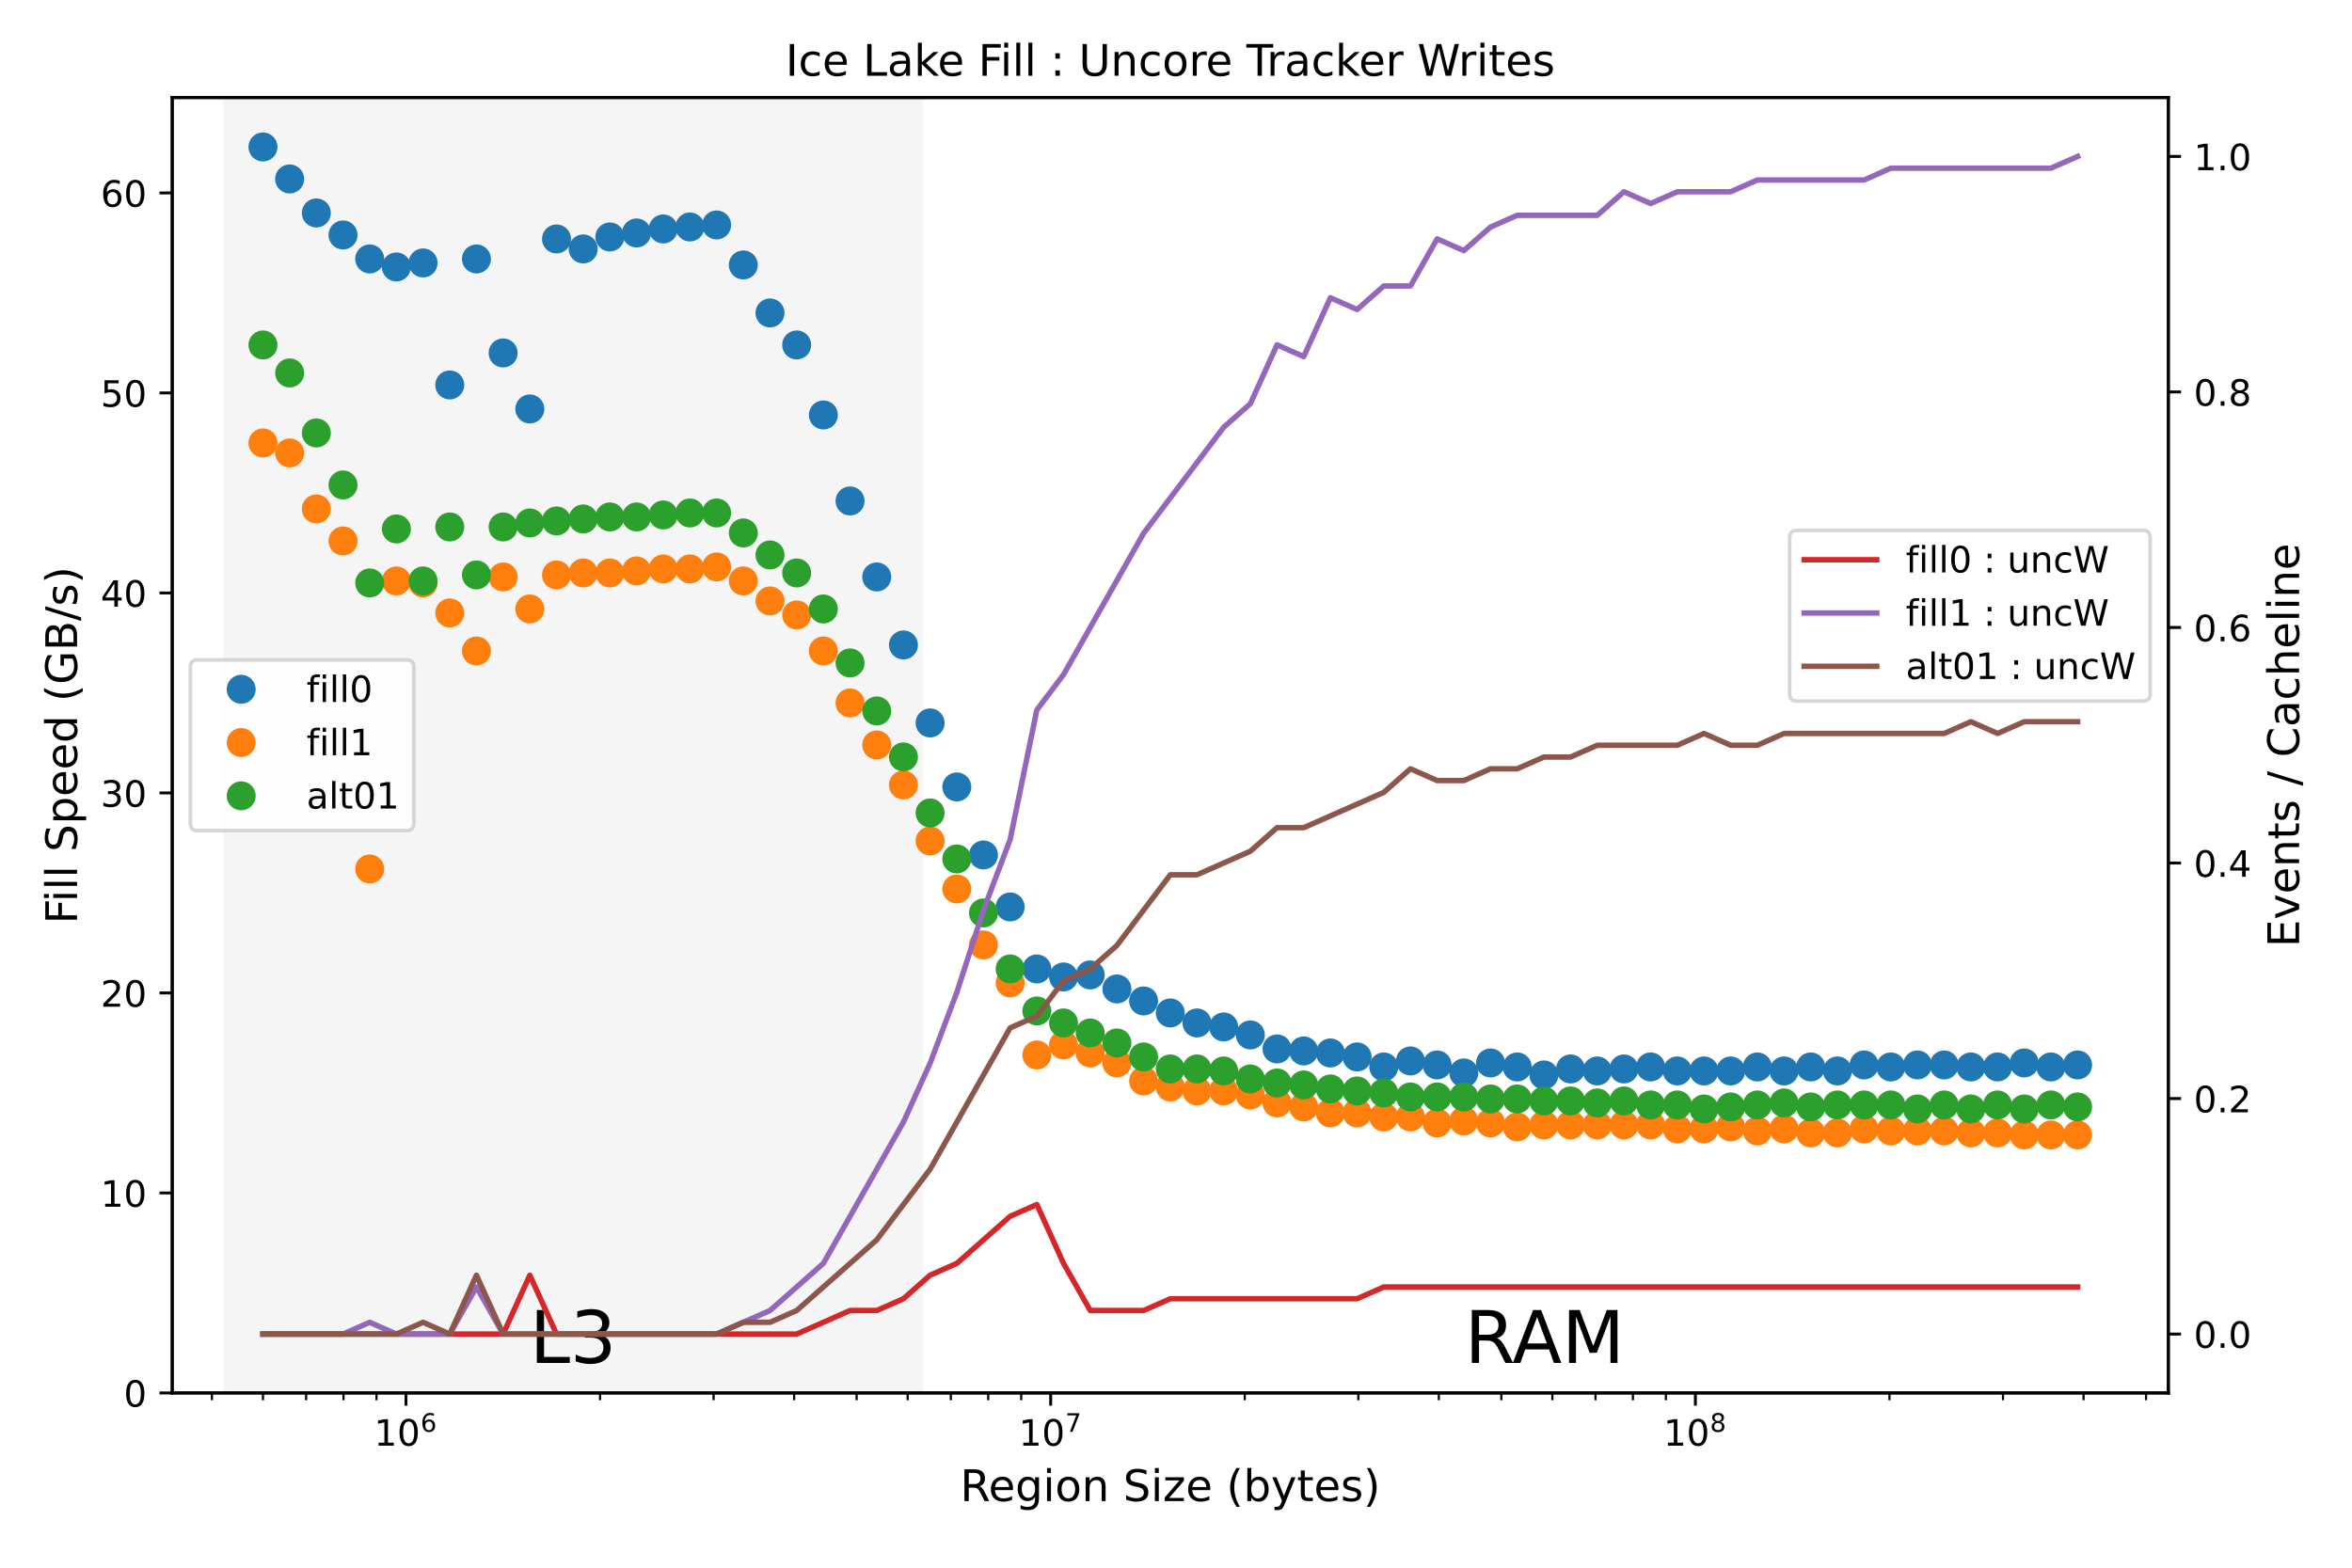 <?xml version="1.0" encoding="utf-8" standalone="no"?>
<!DOCTYPE svg PUBLIC "-//W3C//DTD SVG 1.1//EN"
  "http://www.w3.org/Graphics/SVG/1.1/DTD/svg11.dtd">
<!-- Created with matplotlib (https://matplotlib.org/) -->
<svg height="432pt" version="1.1" viewBox="0 0 648 432" width="648pt" xmlns="http://www.w3.org/2000/svg" xmlns:xlink="http://www.w3.org/1999/xlink">
 <defs>
  <style type="text/css">
*{stroke-linecap:butt;stroke-linejoin:round;}
  </style>
 </defs>
 <g id="figure_1">
  <g id="patch_1">
   <path d="M 0 432 
L 648 432 
L 648 0 
L 0 0 
z
" style="fill:#ffffff;"/>
  </g>
  <g id="axes_1">
   <g id="patch_2">
    <path d="M 47.45 383.848 
L 597.4 383.848 
L 597.4 26.88 
L 47.45 26.88 
z
" style="fill:#ffffff;"/>
   </g>
   <g id="patch_3">
    <path clip-path="url(#p393b8ef0be)" d="M 62.042 383.848 
L 253.729 383.848 
L 253.729 26.88 
L 62.042 26.88 
z
" style="fill:#f5f5f5;stroke:#f5f5f5;stroke-linejoin:miter;"/>
   </g>
   <g id="matplotlib.axis_1">
    <g id="xtick_1">
     <g id="line2d_1">
      <defs>
       <path d="M 0 0 
L 0 3.5 
" id="mfc518bbc66" style="stroke:#000000;stroke-width:0.8;"/>
      </defs>
      <g>
       <use style="stroke:#000000;stroke-width:0.8;" x="111.853" xlink:href="#mfc518bbc66" y="383.848"/>
      </g>
     </g>
     <g id="text_1">
      <!-- $\mathdefault{10^{6}}$ -->
      <defs>
       <path d="M 12.406 8.297 
L 28.516 8.297 
L 28.516 63.922 
L 10.984 60.406 
L 10.984 69.391 
L 28.422 72.906 
L 38.281 72.906 
L 38.281 8.297 
L 54.391 8.297 
L 54.391 0 
L 12.406 0 
z
" id="DejaVuSans-49"/>
       <path d="M 31.781 66.406 
Q 24.172 66.406 20.328 58.906 
Q 16.5 51.422 16.5 36.375 
Q 16.5 21.391 20.328 13.891 
Q 24.172 6.391 31.781 6.391 
Q 39.453 6.391 43.281 13.891 
Q 47.125 21.391 47.125 36.375 
Q 47.125 51.422 43.281 58.906 
Q 39.453 66.406 31.781 66.406 
z
M 31.781 74.219 
Q 44.047 74.219 50.516 64.516 
Q 56.984 54.828 56.984 36.375 
Q 56.984 17.969 50.516 8.266 
Q 44.047 -1.422 31.781 -1.422 
Q 19.531 -1.422 13.062 8.266 
Q 6.594 17.969 6.594 36.375 
Q 6.594 54.828 13.062 64.516 
Q 19.531 74.219 31.781 74.219 
z
" id="DejaVuSans-48"/>
       <path d="M 33.016 40.375 
Q 26.375 40.375 22.484 35.828 
Q 18.609 31.297 18.609 23.391 
Q 18.609 15.531 22.484 10.953 
Q 26.375 6.391 33.016 6.391 
Q 39.656 6.391 43.531 10.953 
Q 47.406 15.531 47.406 23.391 
Q 47.406 31.297 43.531 35.828 
Q 39.656 40.375 33.016 40.375 
z
M 52.594 71.297 
L 52.594 62.312 
Q 48.875 64.062 45.094 64.984 
Q 41.312 65.922 37.594 65.922 
Q 27.828 65.922 22.672 59.328 
Q 17.531 52.734 16.797 39.406 
Q 19.672 43.656 24.016 45.922 
Q 28.375 48.188 33.594 48.188 
Q 44.578 48.188 50.953 41.516 
Q 57.328 34.859 57.328 23.391 
Q 57.328 12.156 50.688 5.359 
Q 44.047 -1.422 33.016 -1.422 
Q 20.359 -1.422 13.672 8.266 
Q 6.984 17.969 6.984 36.375 
Q 6.984 53.656 15.188 63.938 
Q 23.391 74.219 37.203 74.219 
Q 40.922 74.219 44.703 73.484 
Q 48.484 72.75 52.594 71.297 
z
" id="DejaVuSans-54"/>
      </defs>
      <g transform="translate(103.053 398.446)scale(0.1 -0.1)">
       <use transform="translate(0 0.766)" xlink:href="#DejaVuSans-49"/>
       <use transform="translate(63.623 0.766)" xlink:href="#DejaVuSans-48"/>
       <use transform="translate(128.203 39.047)scale(0.7)" xlink:href="#DejaVuSans-54"/>
      </g>
     </g>
    </g>
    <g id="xtick_2">
     <g id="line2d_2">
      <g>
       <use style="stroke:#000000;stroke-width:0.8;" x="289.476" xlink:href="#mfc518bbc66" y="383.848"/>
      </g>
     </g>
     <g id="text_2">
      <!-- $\mathdefault{10^{7}}$ -->
      <defs>
       <path d="M 8.203 72.906 
L 55.078 72.906 
L 55.078 68.703 
L 28.609 0 
L 18.312 0 
L 43.219 64.594 
L 8.203 64.594 
z
" id="DejaVuSans-55"/>
      </defs>
      <g transform="translate(280.676 398.446)scale(0.1 -0.1)">
       <use transform="translate(0 0.684)" xlink:href="#DejaVuSans-49"/>
       <use transform="translate(63.623 0.684)" xlink:href="#DejaVuSans-48"/>
       <use transform="translate(128.203 38.966)scale(0.7)" xlink:href="#DejaVuSans-55"/>
      </g>
     </g>
    </g>
    <g id="xtick_3">
     <g id="line2d_3">
      <g>
       <use style="stroke:#000000;stroke-width:0.8;" x="467.098" xlink:href="#mfc518bbc66" y="383.848"/>
      </g>
     </g>
     <g id="text_3">
      <!-- $\mathdefault{10^{8}}$ -->
      <defs>
       <path d="M 31.781 34.625 
Q 24.75 34.625 20.719 30.859 
Q 16.703 27.094 16.703 20.516 
Q 16.703 13.922 20.719 10.156 
Q 24.75 6.391 31.781 6.391 
Q 38.812 6.391 42.859 10.172 
Q 46.922 13.969 46.922 20.516 
Q 46.922 27.094 42.891 30.859 
Q 38.875 34.625 31.781 34.625 
z
M 21.922 38.812 
Q 15.578 40.375 12.031 44.719 
Q 8.5 49.078 8.5 55.328 
Q 8.5 64.062 14.719 69.141 
Q 20.953 74.219 31.781 74.219 
Q 42.672 74.219 48.875 69.141 
Q 55.078 64.062 55.078 55.328 
Q 55.078 49.078 51.531 44.719 
Q 48 40.375 41.703 38.812 
Q 48.828 37.156 52.797 32.312 
Q 56.781 27.484 56.781 20.516 
Q 56.781 9.906 50.312 4.234 
Q 43.844 -1.422 31.781 -1.422 
Q 19.734 -1.422 13.25 4.234 
Q 6.781 9.906 6.781 20.516 
Q 6.781 27.484 10.781 32.312 
Q 14.797 37.156 21.922 38.812 
z
M 18.312 54.391 
Q 18.312 48.734 21.844 45.562 
Q 25.391 42.391 31.781 42.391 
Q 38.141 42.391 41.719 45.562 
Q 45.312 48.734 45.312 54.391 
Q 45.312 60.062 41.719 63.234 
Q 38.141 66.406 31.781 66.406 
Q 25.391 66.406 21.844 63.234 
Q 18.312 60.062 18.312 54.391 
z
" id="DejaVuSans-56"/>
      </defs>
      <g transform="translate(458.298 398.446)scale(0.1 -0.1)">
       <use transform="translate(0 0.766)" xlink:href="#DejaVuSans-49"/>
       <use transform="translate(63.623 0.766)" xlink:href="#DejaVuSans-48"/>
       <use transform="translate(128.203 39.047)scale(0.7)" xlink:href="#DejaVuSans-56"/>
      </g>
     </g>
    </g>
    <g id="xtick_4">
     <g id="line2d_4">
      <defs>
       <path d="M 0 0 
L 0 2 
" id="md8d6988bf2" style="stroke:#000000;stroke-width:0.6;"/>
      </defs>
      <g>
       <use style="stroke:#000000;stroke-width:0.6;" x="58.383" xlink:href="#md8d6988bf2" y="383.848"/>
      </g>
     </g>
    </g>
    <g id="xtick_5">
     <g id="line2d_5">
      <g>
       <use style="stroke:#000000;stroke-width:0.6;" x="72.448" xlink:href="#md8d6988bf2" y="383.848"/>
      </g>
     </g>
    </g>
    <g id="xtick_6">
     <g id="line2d_6">
      <g>
       <use style="stroke:#000000;stroke-width:0.6;" x="84.339" xlink:href="#md8d6988bf2" y="383.848"/>
      </g>
     </g>
    </g>
    <g id="xtick_7">
     <g id="line2d_7">
      <g>
       <use style="stroke:#000000;stroke-width:0.6;" x="94.64" xlink:href="#md8d6988bf2" y="383.848"/>
      </g>
     </g>
    </g>
    <g id="xtick_8">
     <g id="line2d_8">
      <g>
       <use style="stroke:#000000;stroke-width:0.6;" x="103.726" xlink:href="#md8d6988bf2" y="383.848"/>
      </g>
     </g>
    </g>
    <g id="xtick_9">
     <g id="line2d_9">
      <g>
       <use style="stroke:#000000;stroke-width:0.6;" x="165.323" xlink:href="#md8d6988bf2" y="383.848"/>
      </g>
     </g>
    </g>
    <g id="xtick_10">
     <g id="line2d_10">
      <g>
       <use style="stroke:#000000;stroke-width:0.6;" x="196.601" xlink:href="#md8d6988bf2" y="383.848"/>
      </g>
     </g>
    </g>
    <g id="xtick_11">
     <g id="line2d_11">
      <g>
       <use style="stroke:#000000;stroke-width:0.6;" x="218.793" xlink:href="#md8d6988bf2" y="383.848"/>
      </g>
     </g>
    </g>
    <g id="xtick_12">
     <g id="line2d_12">
      <g>
       <use style="stroke:#000000;stroke-width:0.6;" x="236.006" xlink:href="#md8d6988bf2" y="383.848"/>
      </g>
     </g>
    </g>
    <g id="xtick_13">
     <g id="line2d_13">
      <g>
       <use style="stroke:#000000;stroke-width:0.6;" x="250.07" xlink:href="#md8d6988bf2" y="383.848"/>
      </g>
     </g>
    </g>
    <g id="xtick_14">
     <g id="line2d_14">
      <g>
       <use style="stroke:#000000;stroke-width:0.6;" x="261.962" xlink:href="#md8d6988bf2" y="383.848"/>
      </g>
     </g>
    </g>
    <g id="xtick_15">
     <g id="line2d_15">
      <g>
       <use style="stroke:#000000;stroke-width:0.6;" x="272.262" xlink:href="#md8d6988bf2" y="383.848"/>
      </g>
     </g>
    </g>
    <g id="xtick_16">
     <g id="line2d_16">
      <g>
       <use style="stroke:#000000;stroke-width:0.6;" x="281.348" xlink:href="#md8d6988bf2" y="383.848"/>
      </g>
     </g>
    </g>
    <g id="xtick_17">
     <g id="line2d_17">
      <g>
       <use style="stroke:#000000;stroke-width:0.6;" x="342.945" xlink:href="#md8d6988bf2" y="383.848"/>
      </g>
     </g>
    </g>
    <g id="xtick_18">
     <g id="line2d_18">
      <g>
       <use style="stroke:#000000;stroke-width:0.6;" x="374.223" xlink:href="#md8d6988bf2" y="383.848"/>
      </g>
     </g>
    </g>
    <g id="xtick_19">
     <g id="line2d_19">
      <g>
       <use style="stroke:#000000;stroke-width:0.6;" x="396.415" xlink:href="#md8d6988bf2" y="383.848"/>
      </g>
     </g>
    </g>
    <g id="xtick_20">
     <g id="line2d_20">
      <g>
       <use style="stroke:#000000;stroke-width:0.6;" x="413.629" xlink:href="#md8d6988bf2" y="383.848"/>
      </g>
     </g>
    </g>
    <g id="xtick_21">
     <g id="line2d_21">
      <g>
       <use style="stroke:#000000;stroke-width:0.6;" x="427.693" xlink:href="#md8d6988bf2" y="383.848"/>
      </g>
     </g>
    </g>
    <g id="xtick_22">
     <g id="line2d_22">
      <g>
       <use style="stroke:#000000;stroke-width:0.6;" x="439.584" xlink:href="#md8d6988bf2" y="383.848"/>
      </g>
     </g>
    </g>
    <g id="xtick_23">
     <g id="line2d_23">
      <g>
       <use style="stroke:#000000;stroke-width:0.6;" x="449.885" xlink:href="#md8d6988bf2" y="383.848"/>
      </g>
     </g>
    </g>
    <g id="xtick_24">
     <g id="line2d_24">
      <g>
       <use style="stroke:#000000;stroke-width:0.6;" x="458.971" xlink:href="#md8d6988bf2" y="383.848"/>
      </g>
     </g>
    </g>
    <g id="xtick_25">
     <g id="line2d_25">
      <g>
       <use style="stroke:#000000;stroke-width:0.6;" x="520.568" xlink:href="#md8d6988bf2" y="383.848"/>
      </g>
     </g>
    </g>
    <g id="xtick_26">
     <g id="line2d_26">
      <g>
       <use style="stroke:#000000;stroke-width:0.6;" x="551.846" xlink:href="#md8d6988bf2" y="383.848"/>
      </g>
     </g>
    </g>
    <g id="xtick_27">
     <g id="line2d_27">
      <g>
       <use style="stroke:#000000;stroke-width:0.6;" x="574.038" xlink:href="#md8d6988bf2" y="383.848"/>
      </g>
     </g>
    </g>
    <g id="xtick_28">
     <g id="line2d_28">
      <g>
       <use style="stroke:#000000;stroke-width:0.6;" x="591.251" xlink:href="#md8d6988bf2" y="383.848"/>
      </g>
     </g>
    </g>
    <g id="text_4">
     <!-- Region Size (bytes) -->
     <defs>
      <path d="M 44.391 34.188 
Q 47.562 33.109 50.562 29.594 
Q 53.562 26.078 56.594 19.922 
L 66.609 0 
L 56 0 
L 46.688 18.703 
Q 43.062 26.031 39.672 28.422 
Q 36.281 30.812 30.422 30.812 
L 19.672 30.812 
L 19.672 0 
L 9.812 0 
L 9.812 72.906 
L 32.078 72.906 
Q 44.578 72.906 50.734 67.672 
Q 56.891 62.453 56.891 51.906 
Q 56.891 45.016 53.688 40.469 
Q 50.484 35.938 44.391 34.188 
z
M 19.672 64.797 
L 19.672 38.922 
L 32.078 38.922 
Q 39.203 38.922 42.844 42.219 
Q 46.484 45.516 46.484 51.906 
Q 46.484 58.297 42.844 61.547 
Q 39.203 64.797 32.078 64.797 
z
" id="DejaVuSans-82"/>
      <path d="M 56.203 29.594 
L 56.203 25.203 
L 14.891 25.203 
Q 15.484 15.922 20.484 11.062 
Q 25.484 6.203 34.422 6.203 
Q 39.594 6.203 44.453 7.469 
Q 49.312 8.734 54.109 11.281 
L 54.109 2.781 
Q 49.266 0.734 44.188 -0.344 
Q 39.109 -1.422 33.891 -1.422 
Q 20.797 -1.422 13.156 6.188 
Q 5.516 13.812 5.516 26.812 
Q 5.516 40.234 12.766 48.109 
Q 20.016 56 32.328 56 
Q 43.359 56 49.781 48.891 
Q 56.203 41.797 56.203 29.594 
z
M 47.219 32.234 
Q 47.125 39.594 43.094 43.984 
Q 39.062 48.391 32.422 48.391 
Q 24.906 48.391 20.391 44.141 
Q 15.875 39.891 15.188 32.172 
z
" id="DejaVuSans-101"/>
      <path d="M 45.406 27.984 
Q 45.406 37.75 41.375 43.109 
Q 37.359 48.484 30.078 48.484 
Q 22.859 48.484 18.828 43.109 
Q 14.797 37.75 14.797 27.984 
Q 14.797 18.266 18.828 12.891 
Q 22.859 7.516 30.078 7.516 
Q 37.359 7.516 41.375 12.891 
Q 45.406 18.266 45.406 27.984 
z
M 54.391 6.781 
Q 54.391 -7.172 48.188 -13.984 
Q 42 -20.797 29.203 -20.797 
Q 24.469 -20.797 20.266 -20.094 
Q 16.062 -19.391 12.109 -17.922 
L 12.109 -9.188 
Q 16.062 -11.328 19.922 -12.344 
Q 23.781 -13.375 27.781 -13.375 
Q 36.625 -13.375 41.016 -8.766 
Q 45.406 -4.156 45.406 5.172 
L 45.406 9.625 
Q 42.625 4.781 38.281 2.391 
Q 33.938 0 27.875 0 
Q 17.828 0 11.672 7.656 
Q 5.516 15.328 5.516 27.984 
Q 5.516 40.672 11.672 48.328 
Q 17.828 56 27.875 56 
Q 33.938 56 38.281 53.609 
Q 42.625 51.219 45.406 46.391 
L 45.406 54.688 
L 54.391 54.688 
z
" id="DejaVuSans-103"/>
      <path d="M 9.422 54.688 
L 18.406 54.688 
L 18.406 0 
L 9.422 0 
z
M 9.422 75.984 
L 18.406 75.984 
L 18.406 64.594 
L 9.422 64.594 
z
" id="DejaVuSans-105"/>
      <path d="M 30.609 48.391 
Q 23.391 48.391 19.188 42.75 
Q 14.984 37.109 14.984 27.297 
Q 14.984 17.484 19.156 11.844 
Q 23.344 6.203 30.609 6.203 
Q 37.797 6.203 41.984 11.859 
Q 46.188 17.531 46.188 27.297 
Q 46.188 37.016 41.984 42.703 
Q 37.797 48.391 30.609 48.391 
z
M 30.609 56 
Q 42.328 56 49.016 48.375 
Q 55.719 40.766 55.719 27.297 
Q 55.719 13.875 49.016 6.219 
Q 42.328 -1.422 30.609 -1.422 
Q 18.844 -1.422 12.172 6.219 
Q 5.516 13.875 5.516 27.297 
Q 5.516 40.766 12.172 48.375 
Q 18.844 56 30.609 56 
z
" id="DejaVuSans-111"/>
      <path d="M 54.891 33.016 
L 54.891 0 
L 45.906 0 
L 45.906 32.719 
Q 45.906 40.484 42.875 44.328 
Q 39.844 48.188 33.797 48.188 
Q 26.516 48.188 22.312 43.547 
Q 18.109 38.922 18.109 30.906 
L 18.109 0 
L 9.078 0 
L 9.078 54.688 
L 18.109 54.688 
L 18.109 46.188 
Q 21.344 51.125 25.703 53.562 
Q 30.078 56 35.797 56 
Q 45.219 56 50.047 50.172 
Q 54.891 44.344 54.891 33.016 
z
" id="DejaVuSans-110"/>
      <path id="DejaVuSans-32"/>
      <path d="M 53.516 70.516 
L 53.516 60.891 
Q 47.906 63.578 42.922 64.891 
Q 37.938 66.219 33.297 66.219 
Q 25.25 66.219 20.875 63.094 
Q 16.5 59.969 16.5 54.203 
Q 16.5 49.359 19.406 46.891 
Q 22.312 44.438 30.422 42.922 
L 36.375 41.703 
Q 47.406 39.594 52.656 34.297 
Q 57.906 29 57.906 20.125 
Q 57.906 9.516 50.797 4.047 
Q 43.703 -1.422 29.984 -1.422 
Q 24.812 -1.422 18.969 -0.25 
Q 13.141 0.922 6.891 3.219 
L 6.891 13.375 
Q 12.891 10.016 18.656 8.297 
Q 24.422 6.594 29.984 6.594 
Q 38.422 6.594 43.016 9.906 
Q 47.609 13.234 47.609 19.391 
Q 47.609 24.75 44.312 27.781 
Q 41.016 30.812 33.5 32.328 
L 27.484 33.5 
Q 16.453 35.688 11.516 40.375 
Q 6.594 45.062 6.594 53.422 
Q 6.594 63.094 13.406 68.656 
Q 20.219 74.219 32.172 74.219 
Q 37.312 74.219 42.625 73.281 
Q 47.953 72.359 53.516 70.516 
z
" id="DejaVuSans-83"/>
      <path d="M 5.516 54.688 
L 48.188 54.688 
L 48.188 46.484 
L 14.406 7.172 
L 48.188 7.172 
L 48.188 0 
L 4.297 0 
L 4.297 8.203 
L 38.094 47.516 
L 5.516 47.516 
z
" id="DejaVuSans-122"/>
      <path d="M 31 75.875 
Q 24.469 64.656 21.281 53.656 
Q 18.109 42.672 18.109 31.391 
Q 18.109 20.125 21.312 9.062 
Q 24.516 -2 31 -13.188 
L 23.188 -13.188 
Q 15.875 -1.703 12.234 9.375 
Q 8.594 20.453 8.594 31.391 
Q 8.594 42.281 12.203 53.312 
Q 15.828 64.359 23.188 75.875 
z
" id="DejaVuSans-40"/>
      <path d="M 48.688 27.297 
Q 48.688 37.203 44.609 42.844 
Q 40.531 48.484 33.406 48.484 
Q 26.266 48.484 22.188 42.844 
Q 18.109 37.203 18.109 27.297 
Q 18.109 17.391 22.188 11.75 
Q 26.266 6.109 33.406 6.109 
Q 40.531 6.109 44.609 11.75 
Q 48.688 17.391 48.688 27.297 
z
M 18.109 46.391 
Q 20.953 51.266 25.266 53.625 
Q 29.594 56 35.594 56 
Q 45.562 56 51.781 48.094 
Q 58.016 40.188 58.016 27.297 
Q 58.016 14.406 51.781 6.484 
Q 45.562 -1.422 35.594 -1.422 
Q 29.594 -1.422 25.266 0.953 
Q 20.953 3.328 18.109 8.203 
L 18.109 0 
L 9.078 0 
L 9.078 75.984 
L 18.109 75.984 
z
" id="DejaVuSans-98"/>
      <path d="M 32.172 -5.078 
Q 28.375 -14.844 24.75 -17.812 
Q 21.141 -20.797 15.094 -20.797 
L 7.906 -20.797 
L 7.906 -13.281 
L 13.188 -13.281 
Q 16.891 -13.281 18.938 -11.516 
Q 21 -9.766 23.484 -3.219 
L 25.094 0.875 
L 2.984 54.688 
L 12.5 54.688 
L 29.594 11.922 
L 46.688 54.688 
L 56.203 54.688 
z
" id="DejaVuSans-121"/>
      <path d="M 18.312 70.219 
L 18.312 54.688 
L 36.812 54.688 
L 36.812 47.703 
L 18.312 47.703 
L 18.312 18.016 
Q 18.312 11.328 20.141 9.422 
Q 21.969 7.516 27.594 7.516 
L 36.812 7.516 
L 36.812 0 
L 27.594 0 
Q 17.188 0 13.234 3.875 
Q 9.281 7.766 9.281 18.016 
L 9.281 47.703 
L 2.688 47.703 
L 2.688 54.688 
L 9.281 54.688 
L 9.281 70.219 
z
" id="DejaVuSans-116"/>
      <path d="M 44.281 53.078 
L 44.281 44.578 
Q 40.484 46.531 36.375 47.5 
Q 32.281 48.484 27.875 48.484 
Q 21.188 48.484 17.844 46.438 
Q 14.5 44.391 14.5 40.281 
Q 14.5 37.156 16.891 35.375 
Q 19.281 33.594 26.516 31.984 
L 29.594 31.297 
Q 39.156 29.25 43.188 25.516 
Q 47.219 21.781 47.219 15.094 
Q 47.219 7.469 41.188 3.016 
Q 35.156 -1.422 24.609 -1.422 
Q 20.219 -1.422 15.453 -0.562 
Q 10.688 0.297 5.422 2 
L 5.422 11.281 
Q 10.406 8.688 15.234 7.391 
Q 20.062 6.109 24.812 6.109 
Q 31.156 6.109 34.562 8.281 
Q 37.984 10.453 37.984 14.406 
Q 37.984 18.062 35.516 20.016 
Q 33.062 21.969 24.703 23.781 
L 21.578 24.516 
Q 13.234 26.266 9.516 29.906 
Q 5.812 33.547 5.812 39.891 
Q 5.812 47.609 11.281 51.797 
Q 16.75 56 26.812 56 
Q 31.781 56 36.172 55.266 
Q 40.578 54.547 44.281 53.078 
z
" id="DejaVuSans-115"/>
      <path d="M 8.016 75.875 
L 15.828 75.875 
Q 23.141 64.359 26.781 53.312 
Q 30.422 42.281 30.422 31.391 
Q 30.422 20.453 26.781 9.375 
Q 23.141 -1.703 15.828 -13.188 
L 8.016 -13.188 
Q 14.5 -2 17.703 9.062 
Q 20.906 20.125 20.906 31.391 
Q 20.906 42.672 17.703 53.656 
Q 14.5 64.656 8.016 75.875 
z
" id="DejaVuSans-41"/>
     </defs>
     <g transform="translate(264.542 413.644)scale(0.12 -0.12)">
      <use xlink:href="#DejaVuSans-82"/>
      <use x="64.982" xlink:href="#DejaVuSans-101"/>
      <use x="126.506" xlink:href="#DejaVuSans-103"/>
      <use x="189.982" xlink:href="#DejaVuSans-105"/>
      <use x="217.766" xlink:href="#DejaVuSans-111"/>
      <use x="278.947" xlink:href="#DejaVuSans-110"/>
      <use x="342.326" xlink:href="#DejaVuSans-32"/>
      <use x="374.113" xlink:href="#DejaVuSans-83"/>
      <use x="437.59" xlink:href="#DejaVuSans-105"/>
      <use x="465.373" xlink:href="#DejaVuSans-122"/>
      <use x="517.863" xlink:href="#DejaVuSans-101"/>
      <use x="579.387" xlink:href="#DejaVuSans-32"/>
      <use x="611.174" xlink:href="#DejaVuSans-40"/>
      <use x="650.188" xlink:href="#DejaVuSans-98"/>
      <use x="713.664" xlink:href="#DejaVuSans-121"/>
      <use x="772.844" xlink:href="#DejaVuSans-116"/>
      <use x="812.053" xlink:href="#DejaVuSans-101"/>
      <use x="873.576" xlink:href="#DejaVuSans-115"/>
      <use x="925.676" xlink:href="#DejaVuSans-41"/>
     </g>
    </g>
   </g>
   <g id="matplotlib.axis_2">
    <g id="ytick_1">
     <g id="line2d_29">
      <defs>
       <path d="M 0 0 
L -3.5 0 
" id="m3a24eacd0e" style="stroke:#000000;stroke-width:0.8;"/>
      </defs>
      <g>
       <use style="stroke:#000000;stroke-width:0.8;" x="47.45" xlink:href="#m3a24eacd0e" y="383.848"/>
      </g>
     </g>
     <g id="text_5">
      <!-- 0 -->
      <g transform="translate(34.087 387.647)scale(0.1 -0.1)">
       <use xlink:href="#DejaVuSans-48"/>
      </g>
     </g>
    </g>
    <g id="ytick_2">
     <g id="line2d_30">
      <g>
       <use style="stroke:#000000;stroke-width:0.8;" x="47.45" xlink:href="#m3a24eacd0e" y="328.735"/>
      </g>
     </g>
     <g id="text_6">
      <!-- 10 -->
      <g transform="translate(27.725 332.534)scale(0.1 -0.1)">
       <use xlink:href="#DejaVuSans-49"/>
       <use x="63.623" xlink:href="#DejaVuSans-48"/>
      </g>
     </g>
    </g>
    <g id="ytick_3">
     <g id="line2d_31">
      <g>
       <use style="stroke:#000000;stroke-width:0.8;" x="47.45" xlink:href="#m3a24eacd0e" y="273.622"/>
      </g>
     </g>
     <g id="text_7">
      <!-- 20 -->
      <defs>
       <path d="M 19.188 8.297 
L 53.609 8.297 
L 53.609 0 
L 7.328 0 
L 7.328 8.297 
Q 12.938 14.109 22.625 23.891 
Q 32.328 33.688 34.812 36.531 
Q 39.547 41.844 41.422 45.531 
Q 43.312 49.219 43.312 52.781 
Q 43.312 58.594 39.234 62.25 
Q 35.156 65.922 28.609 65.922 
Q 23.969 65.922 18.812 64.312 
Q 13.672 62.703 7.812 59.422 
L 7.812 69.391 
Q 13.766 71.781 18.938 73 
Q 24.125 74.219 28.422 74.219 
Q 39.75 74.219 46.484 68.547 
Q 53.219 62.891 53.219 53.422 
Q 53.219 48.922 51.531 44.891 
Q 49.859 40.875 45.406 35.406 
Q 44.188 33.984 37.641 27.219 
Q 31.109 20.453 19.188 8.297 
z
" id="DejaVuSans-50"/>
      </defs>
      <g transform="translate(27.725 277.421)scale(0.1 -0.1)">
       <use xlink:href="#DejaVuSans-50"/>
       <use x="63.623" xlink:href="#DejaVuSans-48"/>
      </g>
     </g>
    </g>
    <g id="ytick_4">
     <g id="line2d_32">
      <g>
       <use style="stroke:#000000;stroke-width:0.8;" x="47.45" xlink:href="#m3a24eacd0e" y="218.508"/>
      </g>
     </g>
     <g id="text_8">
      <!-- 30 -->
      <defs>
       <path d="M 40.578 39.312 
Q 47.656 37.797 51.625 33 
Q 55.609 28.219 55.609 21.188 
Q 55.609 10.406 48.188 4.484 
Q 40.766 -1.422 27.094 -1.422 
Q 22.516 -1.422 17.656 -0.516 
Q 12.797 0.391 7.625 2.203 
L 7.625 11.719 
Q 11.719 9.328 16.594 8.109 
Q 21.484 6.891 26.812 6.891 
Q 36.078 6.891 40.938 10.547 
Q 45.797 14.203 45.797 21.188 
Q 45.797 27.641 41.281 31.266 
Q 36.766 34.906 28.719 34.906 
L 20.219 34.906 
L 20.219 43.016 
L 29.109 43.016 
Q 36.375 43.016 40.234 45.922 
Q 44.094 48.828 44.094 54.297 
Q 44.094 59.906 40.109 62.906 
Q 36.141 65.922 28.719 65.922 
Q 24.656 65.922 20.016 65.031 
Q 15.375 64.156 9.812 62.312 
L 9.812 71.094 
Q 15.438 72.656 20.344 73.438 
Q 25.25 74.219 29.594 74.219 
Q 40.828 74.219 47.359 69.109 
Q 53.906 64.016 53.906 55.328 
Q 53.906 49.266 50.438 45.094 
Q 46.969 40.922 40.578 39.312 
z
" id="DejaVuSans-51"/>
      </defs>
      <g transform="translate(27.725 222.308)scale(0.1 -0.1)">
       <use xlink:href="#DejaVuSans-51"/>
       <use x="63.623" xlink:href="#DejaVuSans-48"/>
      </g>
     </g>
    </g>
    <g id="ytick_5">
     <g id="line2d_33">
      <g>
       <use style="stroke:#000000;stroke-width:0.8;" x="47.45" xlink:href="#m3a24eacd0e" y="163.395"/>
      </g>
     </g>
     <g id="text_9">
      <!-- 40 -->
      <defs>
       <path d="M 37.797 64.312 
L 12.891 25.391 
L 37.797 25.391 
z
M 35.203 72.906 
L 47.609 72.906 
L 47.609 25.391 
L 58.016 25.391 
L 58.016 17.188 
L 47.609 17.188 
L 47.609 0 
L 37.797 0 
L 37.797 17.188 
L 4.891 17.188 
L 4.891 26.703 
z
" id="DejaVuSans-52"/>
      </defs>
      <g transform="translate(27.725 167.195)scale(0.1 -0.1)">
       <use xlink:href="#DejaVuSans-52"/>
       <use x="63.623" xlink:href="#DejaVuSans-48"/>
      </g>
     </g>
    </g>
    <g id="ytick_6">
     <g id="line2d_34">
      <g>
       <use style="stroke:#000000;stroke-width:0.8;" x="47.45" xlink:href="#m3a24eacd0e" y="108.282"/>
      </g>
     </g>
     <g id="text_10">
      <!-- 50 -->
      <defs>
       <path d="M 10.797 72.906 
L 49.516 72.906 
L 49.516 64.594 
L 19.828 64.594 
L 19.828 46.734 
Q 21.969 47.469 24.109 47.828 
Q 26.266 48.188 28.422 48.188 
Q 40.625 48.188 47.75 41.5 
Q 54.891 34.812 54.891 23.391 
Q 54.891 11.625 47.562 5.094 
Q 40.234 -1.422 26.906 -1.422 
Q 22.312 -1.422 17.547 -0.641 
Q 12.797 0.141 7.719 1.703 
L 7.719 11.625 
Q 12.109 9.234 16.797 8.062 
Q 21.484 6.891 26.703 6.891 
Q 35.156 6.891 40.078 11.328 
Q 45.016 15.766 45.016 23.391 
Q 45.016 31 40.078 35.438 
Q 35.156 39.891 26.703 39.891 
Q 22.75 39.891 18.812 39.016 
Q 14.891 38.141 10.797 36.281 
z
" id="DejaVuSans-53"/>
      </defs>
      <g transform="translate(27.725 112.081)scale(0.1 -0.1)">
       <use xlink:href="#DejaVuSans-53"/>
       <use x="63.623" xlink:href="#DejaVuSans-48"/>
      </g>
     </g>
    </g>
    <g id="ytick_7">
     <g id="line2d_35">
      <g>
       <use style="stroke:#000000;stroke-width:0.8;" x="47.45" xlink:href="#m3a24eacd0e" y="53.169"/>
      </g>
     </g>
     <g id="text_11">
      <!-- 60 -->
      <g transform="translate(27.725 56.968)scale(0.1 -0.1)">
       <use xlink:href="#DejaVuSans-54"/>
       <use x="63.623" xlink:href="#DejaVuSans-48"/>
      </g>
     </g>
    </g>
    <g id="text_12">
     <!-- Fill Speed (GB/s) -->
     <defs>
      <path d="M 9.812 72.906 
L 51.703 72.906 
L 51.703 64.594 
L 19.672 64.594 
L 19.672 43.109 
L 48.578 43.109 
L 48.578 34.812 
L 19.672 34.812 
L 19.672 0 
L 9.812 0 
z
" id="DejaVuSans-70"/>
      <path d="M 9.422 75.984 
L 18.406 75.984 
L 18.406 0 
L 9.422 0 
z
" id="DejaVuSans-108"/>
      <path d="M 18.109 8.203 
L 18.109 -20.797 
L 9.078 -20.797 
L 9.078 54.688 
L 18.109 54.688 
L 18.109 46.391 
Q 20.953 51.266 25.266 53.625 
Q 29.594 56 35.594 56 
Q 45.562 56 51.781 48.094 
Q 58.016 40.188 58.016 27.297 
Q 58.016 14.406 51.781 6.484 
Q 45.562 -1.422 35.594 -1.422 
Q 29.594 -1.422 25.266 0.953 
Q 20.953 3.328 18.109 8.203 
z
M 48.688 27.297 
Q 48.688 37.203 44.609 42.844 
Q 40.531 48.484 33.406 48.484 
Q 26.266 48.484 22.188 42.844 
Q 18.109 37.203 18.109 27.297 
Q 18.109 17.391 22.188 11.75 
Q 26.266 6.109 33.406 6.109 
Q 40.531 6.109 44.609 11.75 
Q 48.688 17.391 48.688 27.297 
z
" id="DejaVuSans-112"/>
      <path d="M 45.406 46.391 
L 45.406 75.984 
L 54.391 75.984 
L 54.391 0 
L 45.406 0 
L 45.406 8.203 
Q 42.578 3.328 38.25 0.953 
Q 33.938 -1.422 27.875 -1.422 
Q 17.969 -1.422 11.734 6.484 
Q 5.516 14.406 5.516 27.297 
Q 5.516 40.188 11.734 48.094 
Q 17.969 56 27.875 56 
Q 33.938 56 38.25 53.625 
Q 42.578 51.266 45.406 46.391 
z
M 14.797 27.297 
Q 14.797 17.391 18.875 11.75 
Q 22.953 6.109 30.078 6.109 
Q 37.203 6.109 41.297 11.75 
Q 45.406 17.391 45.406 27.297 
Q 45.406 37.203 41.297 42.844 
Q 37.203 48.484 30.078 48.484 
Q 22.953 48.484 18.875 42.844 
Q 14.797 37.203 14.797 27.297 
z
" id="DejaVuSans-100"/>
      <path d="M 59.516 10.406 
L 59.516 29.984 
L 43.406 29.984 
L 43.406 38.094 
L 69.281 38.094 
L 69.281 6.781 
Q 63.578 2.734 56.688 0.656 
Q 49.812 -1.422 42 -1.422 
Q 24.906 -1.422 15.25 8.562 
Q 5.609 18.562 5.609 36.375 
Q 5.609 54.25 15.25 64.234 
Q 24.906 74.219 42 74.219 
Q 49.125 74.219 55.547 72.453 
Q 61.969 70.703 67.391 67.281 
L 67.391 56.781 
Q 61.922 61.422 55.766 63.766 
Q 49.609 66.109 42.828 66.109 
Q 29.438 66.109 22.719 58.641 
Q 16.016 51.172 16.016 36.375 
Q 16.016 21.625 22.719 14.156 
Q 29.438 6.688 42.828 6.688 
Q 48.047 6.688 52.141 7.594 
Q 56.25 8.5 59.516 10.406 
z
" id="DejaVuSans-71"/>
      <path d="M 19.672 34.812 
L 19.672 8.109 
L 35.5 8.109 
Q 43.453 8.109 47.281 11.406 
Q 51.125 14.703 51.125 21.484 
Q 51.125 28.328 47.281 31.562 
Q 43.453 34.812 35.5 34.812 
z
M 19.672 64.797 
L 19.672 42.828 
L 34.281 42.828 
Q 41.5 42.828 45.031 45.531 
Q 48.578 48.25 48.578 53.812 
Q 48.578 59.328 45.031 62.062 
Q 41.5 64.797 34.281 64.797 
z
M 9.812 72.906 
L 35.016 72.906 
Q 46.297 72.906 52.391 68.219 
Q 58.5 63.531 58.5 54.891 
Q 58.5 48.188 55.375 44.234 
Q 52.25 40.281 46.188 39.312 
Q 53.469 37.75 57.5 32.781 
Q 61.531 27.828 61.531 20.406 
Q 61.531 10.641 54.891 5.312 
Q 48.25 0 35.984 0 
L 9.812 0 
z
" id="DejaVuSans-66"/>
      <path d="M 25.391 72.906 
L 33.688 72.906 
L 8.297 -9.281 
L 0 -9.281 
z
" id="DejaVuSans-47"/>
     </defs>
     <g transform="translate(21.229 254.6)rotate(-90)scale(0.12 -0.12)">
      <use xlink:href="#DejaVuSans-70"/>
      <use x="50.27" xlink:href="#DejaVuSans-105"/>
      <use x="78.053" xlink:href="#DejaVuSans-108"/>
      <use x="105.836" xlink:href="#DejaVuSans-108"/>
      <use x="133.619" xlink:href="#DejaVuSans-32"/>
      <use x="165.406" xlink:href="#DejaVuSans-83"/>
      <use x="228.883" xlink:href="#DejaVuSans-112"/>
      <use x="292.359" xlink:href="#DejaVuSans-101"/>
      <use x="353.883" xlink:href="#DejaVuSans-101"/>
      <use x="415.406" xlink:href="#DejaVuSans-100"/>
      <use x="478.883" xlink:href="#DejaVuSans-32"/>
      <use x="510.67" xlink:href="#DejaVuSans-40"/>
      <use x="549.684" xlink:href="#DejaVuSans-71"/>
      <use x="627.174" xlink:href="#DejaVuSans-66"/>
      <use x="695.777" xlink:href="#DejaVuSans-47"/>
      <use x="729.469" xlink:href="#DejaVuSans-115"/>
      <use x="781.568" xlink:href="#DejaVuSans-41"/>
     </g>
    </g>
   </g>
   <g id="line2d_36">
    <defs>
     <path d="M 0 3.5 
C 0.928 3.5 1.819 3.131 2.475 2.475 
C 3.131 1.819 3.5 0.928 3.5 0 
C 3.5 -0.928 3.131 -1.819 2.475 -2.475 
C 1.819 -3.131 0.928 -3.5 0 -3.5 
C -0.928 -3.5 -1.819 -3.131 -2.475 -2.475 
C -3.131 -1.819 -3.5 -0.928 -3.5 0 
C -3.5 0.928 -3.131 1.819 -2.475 2.475 
C -1.819 3.131 -0.928 3.5 0 3.5 
z
" id="mb3218c438a" style="stroke:#1f77b4;"/>
    </defs>
    <g clip-path="url(#p393b8ef0be)">
     <use style="fill:#1f77b4;stroke:#1f77b4;" x="72.448" xlink:href="#mb3218c438a" y="40.493"/>
     <use style="fill:#1f77b4;stroke:#1f77b4;" x="79.8" xlink:href="#mb3218c438a" y="49.311"/>
     <use style="fill:#1f77b4;stroke:#1f77b4;" x="87.152" xlink:href="#mb3218c438a" y="58.68"/>
     <use style="fill:#1f77b4;stroke:#1f77b4;" x="94.505" xlink:href="#mb3218c438a" y="64.743"/>
     <use style="fill:#1f77b4;stroke:#1f77b4;" x="101.857" xlink:href="#mb3218c438a" y="71.356"/>
     <use style="fill:#1f77b4;stroke:#1f77b4;" x="109.209" xlink:href="#mb3218c438a" y="73.561"/>
     <use style="fill:#1f77b4;stroke:#1f77b4;" x="116.561" xlink:href="#mb3218c438a" y="72.459"/>
     <use style="fill:#1f77b4;stroke:#1f77b4;" x="123.914" xlink:href="#mb3218c438a" y="106.078"/>
     <use style="fill:#1f77b4;stroke:#1f77b4;" x="131.266" xlink:href="#mb3218c438a" y="71.356"/>
     <use style="fill:#1f77b4;stroke:#1f77b4;" x="138.618" xlink:href="#mb3218c438a" y="97.26"/>
     <use style="fill:#1f77b4;stroke:#1f77b4;" x="145.97" xlink:href="#mb3218c438a" y="112.691"/>
     <use style="fill:#1f77b4;stroke:#1f77b4;" x="153.323" xlink:href="#mb3218c438a" y="65.845"/>
     <use style="fill:#1f77b4;stroke:#1f77b4;" x="160.675" xlink:href="#mb3218c438a" y="68.601"/>
     <use style="fill:#1f77b4;stroke:#1f77b4;" x="168.027" xlink:href="#mb3218c438a" y="65.294"/>
     <use style="fill:#1f77b4;stroke:#1f77b4;" x="175.379" xlink:href="#mb3218c438a" y="64.192"/>
     <use style="fill:#1f77b4;stroke:#1f77b4;" x="182.732" xlink:href="#mb3218c438a" y="63.089"/>
     <use style="fill:#1f77b4;stroke:#1f77b4;" x="190.084" xlink:href="#mb3218c438a" y="62.538"/>
     <use style="fill:#1f77b4;stroke:#1f77b4;" x="197.436" xlink:href="#mb3218c438a" y="61.987"/>
     <use style="fill:#1f77b4;stroke:#1f77b4;" x="204.788" xlink:href="#mb3218c438a" y="73.01"/>
     <use style="fill:#1f77b4;stroke:#1f77b4;" x="212.141" xlink:href="#mb3218c438a" y="86.237"/>
     <use style="fill:#1f77b4;stroke:#1f77b4;" x="219.493" xlink:href="#mb3218c438a" y="95.055"/>
     <use style="fill:#1f77b4;stroke:#1f77b4;" x="226.845" xlink:href="#mb3218c438a" y="114.345"/>
     <use style="fill:#1f77b4;stroke:#1f77b4;" x="234.198" xlink:href="#mb3218c438a" y="138.043"/>
     <use style="fill:#1f77b4;stroke:#1f77b4;" x="241.55" xlink:href="#mb3218c438a" y="158.986"/>
     <use style="fill:#1f77b4;stroke:#1f77b4;" x="248.902" xlink:href="#mb3218c438a" y="177.725"/>
     <use style="fill:#1f77b4;stroke:#1f77b4;" x="256.254" xlink:href="#mb3218c438a" y="199.219"/>
     <use style="fill:#1f77b4;stroke:#1f77b4;" x="263.607" xlink:href="#mb3218c438a" y="216.855"/>
     <use style="fill:#1f77b4;stroke:#1f77b4;" x="270.959" xlink:href="#mb3218c438a" y="235.594"/>
     <use style="fill:#1f77b4;stroke:#1f77b4;" x="278.311" xlink:href="#mb3218c438a" y="249.923"/>
     <use style="fill:#1f77b4;stroke:#1f77b4;" x="285.663" xlink:href="#mb3218c438a" y="267.008"/>
     <use style="fill:#1f77b4;stroke:#1f77b4;" x="293.016" xlink:href="#mb3218c438a" y="269.213"/>
     <use style="fill:#1f77b4;stroke:#1f77b4;" x="300.368" xlink:href="#mb3218c438a" y="268.661"/>
     <use style="fill:#1f77b4;stroke:#1f77b4;" x="307.72" xlink:href="#mb3218c438a" y="272.519"/>
     <use style="fill:#1f77b4;stroke:#1f77b4;" x="315.073" xlink:href="#mb3218c438a" y="275.826"/>
     <use style="fill:#1f77b4;stroke:#1f77b4;" x="322.425" xlink:href="#mb3218c438a" y="279.133"/>
     <use style="fill:#1f77b4;stroke:#1f77b4;" x="329.777" xlink:href="#mb3218c438a" y="281.889"/>
     <use style="fill:#1f77b4;stroke:#1f77b4;" x="337.129" xlink:href="#mb3218c438a" y="282.991"/>
     <use style="fill:#1f77b4;stroke:#1f77b4;" x="344.482" xlink:href="#mb3218c438a" y="285.195"/>
     <use style="fill:#1f77b4;stroke:#1f77b4;" x="351.834" xlink:href="#mb3218c438a" y="289.053"/>
     <use style="fill:#1f77b4;stroke:#1f77b4;" x="359.186" xlink:href="#mb3218c438a" y="289.604"/>
     <use style="fill:#1f77b4;stroke:#1f77b4;" x="366.538" xlink:href="#mb3218c438a" y="290.156"/>
     <use style="fill:#1f77b4;stroke:#1f77b4;" x="373.891" xlink:href="#mb3218c438a" y="291.258"/>
     <use style="fill:#1f77b4;stroke:#1f77b4;" x="381.243" xlink:href="#mb3218c438a" y="294.014"/>
     <use style="fill:#1f77b4;stroke:#1f77b4;" x="388.595" xlink:href="#mb3218c438a" y="292.36"/>
     <use style="fill:#1f77b4;stroke:#1f77b4;" x="395.948" xlink:href="#mb3218c438a" y="293.462"/>
     <use style="fill:#1f77b4;stroke:#1f77b4;" x="403.3" xlink:href="#mb3218c438a" y="295.667"/>
     <use style="fill:#1f77b4;stroke:#1f77b4;" x="410.652" xlink:href="#mb3218c438a" y="292.911"/>
     <use style="fill:#1f77b4;stroke:#1f77b4;" x="418.004" xlink:href="#mb3218c438a" y="294.014"/>
     <use style="fill:#1f77b4;stroke:#1f77b4;" x="425.357" xlink:href="#mb3218c438a" y="296.218"/>
     <use style="fill:#1f77b4;stroke:#1f77b4;" x="432.709" xlink:href="#mb3218c438a" y="294.565"/>
     <use style="fill:#1f77b4;stroke:#1f77b4;" x="440.061" xlink:href="#mb3218c438a" y="295.116"/>
     <use style="fill:#1f77b4;stroke:#1f77b4;" x="447.414" xlink:href="#mb3218c438a" y="294.565"/>
     <use style="fill:#1f77b4;stroke:#1f77b4;" x="454.766" xlink:href="#mb3218c438a" y="294.014"/>
     <use style="fill:#1f77b4;stroke:#1f77b4;" x="462.118" xlink:href="#mb3218c438a" y="295.116"/>
     <use style="fill:#1f77b4;stroke:#1f77b4;" x="469.47" xlink:href="#mb3218c438a" y="295.116"/>
     <use style="fill:#1f77b4;stroke:#1f77b4;" x="476.823" xlink:href="#mb3218c438a" y="295.116"/>
     <use style="fill:#1f77b4;stroke:#1f77b4;" x="484.175" xlink:href="#mb3218c438a" y="294.014"/>
     <use style="fill:#1f77b4;stroke:#1f77b4;" x="491.527" xlink:href="#mb3218c438a" y="295.116"/>
     <use style="fill:#1f77b4;stroke:#1f77b4;" x="498.879" xlink:href="#mb3218c438a" y="294.014"/>
     <use style="fill:#1f77b4;stroke:#1f77b4;" x="506.232" xlink:href="#mb3218c438a" y="295.116"/>
     <use style="fill:#1f77b4;stroke:#1f77b4;" x="513.584" xlink:href="#mb3218c438a" y="293.462"/>
     <use style="fill:#1f77b4;stroke:#1f77b4;" x="520.936" xlink:href="#mb3218c438a" y="294.014"/>
     <use style="fill:#1f77b4;stroke:#1f77b4;" x="528.289" xlink:href="#mb3218c438a" y="293.462"/>
     <use style="fill:#1f77b4;stroke:#1f77b4;" x="535.641" xlink:href="#mb3218c438a" y="293.462"/>
     <use style="fill:#1f77b4;stroke:#1f77b4;" x="542.993" xlink:href="#mb3218c438a" y="294.014"/>
     <use style="fill:#1f77b4;stroke:#1f77b4;" x="550.345" xlink:href="#mb3218c438a" y="294.014"/>
     <use style="fill:#1f77b4;stroke:#1f77b4;" x="557.698" xlink:href="#mb3218c438a" y="292.911"/>
     <use style="fill:#1f77b4;stroke:#1f77b4;" x="565.05" xlink:href="#mb3218c438a" y="294.014"/>
     <use style="fill:#1f77b4;stroke:#1f77b4;" x="572.402" xlink:href="#mb3218c438a" y="293.462"/>
    </g>
   </g>
   <g id="line2d_37">
    <defs>
     <path d="M 0 3.5 
C 0.928 3.5 1.819 3.131 2.475 2.475 
C 3.131 1.819 3.5 0.928 3.5 0 
C 3.5 -0.928 3.131 -1.819 2.475 -2.475 
C 1.819 -3.131 0.928 -3.5 0 -3.5 
C -0.928 -3.5 -1.819 -3.131 -2.475 -2.475 
C -3.131 -1.819 -3.5 -0.928 -3.5 0 
C -3.5 0.928 -3.131 1.819 -2.475 2.475 
C -1.819 3.131 -0.928 3.5 0 3.5 
z
" id="mc725863d3e" style="stroke:#ff7f0e;"/>
    </defs>
    <g clip-path="url(#p393b8ef0be)">
     <use style="fill:#ff7f0e;stroke:#ff7f0e;" x="72.448" xlink:href="#mc725863d3e" y="122.06"/>
     <use style="fill:#ff7f0e;stroke:#ff7f0e;" x="79.8" xlink:href="#mc725863d3e" y="124.816"/>
     <use style="fill:#ff7f0e;stroke:#ff7f0e;" x="87.152" xlink:href="#mc725863d3e" y="140.248"/>
     <use style="fill:#ff7f0e;stroke:#ff7f0e;" x="94.505" xlink:href="#mc725863d3e" y="149.066"/>
     <use style="fill:#ff7f0e;stroke:#ff7f0e;" x="101.857" xlink:href="#mc725863d3e" y="239.451"/>
     <use style="fill:#ff7f0e;stroke:#ff7f0e;" x="109.209" xlink:href="#mc725863d3e" y="160.089"/>
     <use style="fill:#ff7f0e;stroke:#ff7f0e;" x="116.561" xlink:href="#mc725863d3e" y="160.64"/>
     <use style="fill:#ff7f0e;stroke:#ff7f0e;" x="123.914" xlink:href="#mc725863d3e" y="168.907"/>
     <use style="fill:#ff7f0e;stroke:#ff7f0e;" x="131.266" xlink:href="#mc725863d3e" y="179.378"/>
     <use style="fill:#ff7f0e;stroke:#ff7f0e;" x="138.618" xlink:href="#mc725863d3e" y="158.986"/>
     <use style="fill:#ff7f0e;stroke:#ff7f0e;" x="145.97" xlink:href="#mc725863d3e" y="167.804"/>
     <use style="fill:#ff7f0e;stroke:#ff7f0e;" x="153.323" xlink:href="#mc725863d3e" y="158.435"/>
     <use style="fill:#ff7f0e;stroke:#ff7f0e;" x="160.675" xlink:href="#mc725863d3e" y="157.884"/>
     <use style="fill:#ff7f0e;stroke:#ff7f0e;" x="168.027" xlink:href="#mc725863d3e" y="157.884"/>
     <use style="fill:#ff7f0e;stroke:#ff7f0e;" x="175.379" xlink:href="#mc725863d3e" y="157.333"/>
     <use style="fill:#ff7f0e;stroke:#ff7f0e;" x="182.732" xlink:href="#mc725863d3e" y="156.782"/>
     <use style="fill:#ff7f0e;stroke:#ff7f0e;" x="190.084" xlink:href="#mc725863d3e" y="156.782"/>
     <use style="fill:#ff7f0e;stroke:#ff7f0e;" x="197.436" xlink:href="#mc725863d3e" y="156.231"/>
     <use style="fill:#ff7f0e;stroke:#ff7f0e;" x="204.788" xlink:href="#mc725863d3e" y="160.089"/>
     <use style="fill:#ff7f0e;stroke:#ff7f0e;" x="212.141" xlink:href="#mc725863d3e" y="165.6"/>
     <use style="fill:#ff7f0e;stroke:#ff7f0e;" x="219.493" xlink:href="#mc725863d3e" y="169.458"/>
     <use style="fill:#ff7f0e;stroke:#ff7f0e;" x="226.845" xlink:href="#mc725863d3e" y="179.378"/>
     <use style="fill:#ff7f0e;stroke:#ff7f0e;" x="234.198" xlink:href="#mc725863d3e" y="193.708"/>
     <use style="fill:#ff7f0e;stroke:#ff7f0e;" x="241.55" xlink:href="#mc725863d3e" y="205.281"/>
     <use style="fill:#ff7f0e;stroke:#ff7f0e;" x="248.902" xlink:href="#mc725863d3e" y="216.304"/>
     <use style="fill:#ff7f0e;stroke:#ff7f0e;" x="256.254" xlink:href="#mc725863d3e" y="231.736"/>
     <use style="fill:#ff7f0e;stroke:#ff7f0e;" x="263.607" xlink:href="#mc725863d3e" y="244.963"/>
     <use style="fill:#ff7f0e;stroke:#ff7f0e;" x="270.959" xlink:href="#mc725863d3e" y="260.394"/>
     <use style="fill:#ff7f0e;stroke:#ff7f0e;" x="278.311" xlink:href="#mc725863d3e" y="270.866"/>
     <use style="fill:#ff7f0e;stroke:#ff7f0e;" x="285.663" xlink:href="#mc725863d3e" y="290.707"/>
     <use style="fill:#ff7f0e;stroke:#ff7f0e;" x="293.016" xlink:href="#mc725863d3e" y="287.951"/>
     <use style="fill:#ff7f0e;stroke:#ff7f0e;" x="300.368" xlink:href="#mc725863d3e" y="290.156"/>
     <use style="fill:#ff7f0e;stroke:#ff7f0e;" x="307.72" xlink:href="#mc725863d3e" y="292.911"/>
     <use style="fill:#ff7f0e;stroke:#ff7f0e;" x="315.073" xlink:href="#mc725863d3e" y="297.871"/>
     <use style="fill:#ff7f0e;stroke:#ff7f0e;" x="322.425" xlink:href="#mc725863d3e" y="299.525"/>
     <use style="fill:#ff7f0e;stroke:#ff7f0e;" x="329.777" xlink:href="#mc725863d3e" y="300.627"/>
     <use style="fill:#ff7f0e;stroke:#ff7f0e;" x="337.129" xlink:href="#mc725863d3e" y="300.627"/>
     <use style="fill:#ff7f0e;stroke:#ff7f0e;" x="344.482" xlink:href="#mc725863d3e" y="301.729"/>
     <use style="fill:#ff7f0e;stroke:#ff7f0e;" x="351.834" xlink:href="#mc725863d3e" y="303.934"/>
     <use style="fill:#ff7f0e;stroke:#ff7f0e;" x="359.186" xlink:href="#mc725863d3e" y="305.036"/>
     <use style="fill:#ff7f0e;stroke:#ff7f0e;" x="366.538" xlink:href="#mc725863d3e" y="306.69"/>
     <use style="fill:#ff7f0e;stroke:#ff7f0e;" x="373.891" xlink:href="#mc725863d3e" y="306.69"/>
     <use style="fill:#ff7f0e;stroke:#ff7f0e;" x="381.243" xlink:href="#mc725863d3e" y="307.792"/>
     <use style="fill:#ff7f0e;stroke:#ff7f0e;" x="388.595" xlink:href="#mc725863d3e" y="307.792"/>
     <use style="fill:#ff7f0e;stroke:#ff7f0e;" x="395.948" xlink:href="#mc725863d3e" y="309.445"/>
     <use style="fill:#ff7f0e;stroke:#ff7f0e;" x="403.3" xlink:href="#mc725863d3e" y="308.894"/>
     <use style="fill:#ff7f0e;stroke:#ff7f0e;" x="410.652" xlink:href="#mc725863d3e" y="309.445"/>
     <use style="fill:#ff7f0e;stroke:#ff7f0e;" x="418.004" xlink:href="#mc725863d3e" y="310.547"/>
     <use style="fill:#ff7f0e;stroke:#ff7f0e;" x="425.357" xlink:href="#mc725863d3e" y="309.996"/>
     <use style="fill:#ff7f0e;stroke:#ff7f0e;" x="432.709" xlink:href="#mc725863d3e" y="309.996"/>
     <use style="fill:#ff7f0e;stroke:#ff7f0e;" x="440.061" xlink:href="#mc725863d3e" y="309.996"/>
     <use style="fill:#ff7f0e;stroke:#ff7f0e;" x="447.414" xlink:href="#mc725863d3e" y="309.996"/>
     <use style="fill:#ff7f0e;stroke:#ff7f0e;" x="454.766" xlink:href="#mc725863d3e" y="309.996"/>
     <use style="fill:#ff7f0e;stroke:#ff7f0e;" x="462.118" xlink:href="#mc725863d3e" y="311.099"/>
     <use style="fill:#ff7f0e;stroke:#ff7f0e;" x="469.47" xlink:href="#mc725863d3e" y="311.099"/>
     <use style="fill:#ff7f0e;stroke:#ff7f0e;" x="476.823" xlink:href="#mc725863d3e" y="310.547"/>
     <use style="fill:#ff7f0e;stroke:#ff7f0e;" x="484.175" xlink:href="#mc725863d3e" y="311.65"/>
     <use style="fill:#ff7f0e;stroke:#ff7f0e;" x="491.527" xlink:href="#mc725863d3e" y="311.099"/>
     <use style="fill:#ff7f0e;stroke:#ff7f0e;" x="498.879" xlink:href="#mc725863d3e" y="312.201"/>
     <use style="fill:#ff7f0e;stroke:#ff7f0e;" x="506.232" xlink:href="#mc725863d3e" y="312.201"/>
     <use style="fill:#ff7f0e;stroke:#ff7f0e;" x="513.584" xlink:href="#mc725863d3e" y="311.099"/>
     <use style="fill:#ff7f0e;stroke:#ff7f0e;" x="520.936" xlink:href="#mc725863d3e" y="311.65"/>
     <use style="fill:#ff7f0e;stroke:#ff7f0e;" x="528.289" xlink:href="#mc725863d3e" y="311.65"/>
     <use style="fill:#ff7f0e;stroke:#ff7f0e;" x="535.641" xlink:href="#mc725863d3e" y="311.65"/>
     <use style="fill:#ff7f0e;stroke:#ff7f0e;" x="542.993" xlink:href="#mc725863d3e" y="312.201"/>
     <use style="fill:#ff7f0e;stroke:#ff7f0e;" x="550.345" xlink:href="#mc725863d3e" y="312.201"/>
     <use style="fill:#ff7f0e;stroke:#ff7f0e;" x="557.698" xlink:href="#mc725863d3e" y="312.752"/>
     <use style="fill:#ff7f0e;stroke:#ff7f0e;" x="565.05" xlink:href="#mc725863d3e" y="312.752"/>
     <use style="fill:#ff7f0e;stroke:#ff7f0e;" x="572.402" xlink:href="#mc725863d3e" y="312.752"/>
    </g>
   </g>
   <g id="line2d_38">
    <defs>
     <path d="M 0 3.5 
C 0.928 3.5 1.819 3.131 2.475 2.475 
C 3.131 1.819 3.5 0.928 3.5 0 
C 3.5 -0.928 3.131 -1.819 2.475 -2.475 
C 1.819 -3.131 0.928 -3.5 0 -3.5 
C -0.928 -3.5 -1.819 -3.131 -2.475 -2.475 
C -3.131 -1.819 -3.5 -0.928 -3.5 0 
C -3.5 0.928 -3.131 1.819 -2.475 2.475 
C -1.819 3.131 -0.928 3.5 0 3.5 
z
" id="mab666040d4" style="stroke:#2ca02c;"/>
    </defs>
    <g clip-path="url(#p393b8ef0be)">
     <use style="fill:#2ca02c;stroke:#2ca02c;" x="72.448" xlink:href="#mab666040d4" y="95.055"/>
     <use style="fill:#2ca02c;stroke:#2ca02c;" x="79.8" xlink:href="#mab666040d4" y="102.771"/>
     <use style="fill:#2ca02c;stroke:#2ca02c;" x="87.152" xlink:href="#mab666040d4" y="119.305"/>
     <use style="fill:#2ca02c;stroke:#2ca02c;" x="94.505" xlink:href="#mab666040d4" y="133.634"/>
     <use style="fill:#2ca02c;stroke:#2ca02c;" x="101.857" xlink:href="#mab666040d4" y="160.64"/>
     <use style="fill:#2ca02c;stroke:#2ca02c;" x="109.209" xlink:href="#mab666040d4" y="145.759"/>
     <use style="fill:#2ca02c;stroke:#2ca02c;" x="116.561" xlink:href="#mab666040d4" y="160.089"/>
     <use style="fill:#2ca02c;stroke:#2ca02c;" x="123.914" xlink:href="#mab666040d4" y="145.208"/>
     <use style="fill:#2ca02c;stroke:#2ca02c;" x="131.266" xlink:href="#mab666040d4" y="158.435"/>
     <use style="fill:#2ca02c;stroke:#2ca02c;" x="138.618" xlink:href="#mab666040d4" y="145.208"/>
     <use style="fill:#2ca02c;stroke:#2ca02c;" x="145.97" xlink:href="#mab666040d4" y="144.106"/>
     <use style="fill:#2ca02c;stroke:#2ca02c;" x="153.323" xlink:href="#mab666040d4" y="143.555"/>
     <use style="fill:#2ca02c;stroke:#2ca02c;" x="160.675" xlink:href="#mab666040d4" y="143.003"/>
     <use style="fill:#2ca02c;stroke:#2ca02c;" x="168.027" xlink:href="#mab666040d4" y="142.452"/>
     <use style="fill:#2ca02c;stroke:#2ca02c;" x="175.379" xlink:href="#mab666040d4" y="142.452"/>
     <use style="fill:#2ca02c;stroke:#2ca02c;" x="182.732" xlink:href="#mab666040d4" y="141.901"/>
     <use style="fill:#2ca02c;stroke:#2ca02c;" x="190.084" xlink:href="#mab666040d4" y="141.35"/>
     <use style="fill:#2ca02c;stroke:#2ca02c;" x="197.436" xlink:href="#mab666040d4" y="141.35"/>
     <use style="fill:#2ca02c;stroke:#2ca02c;" x="204.788" xlink:href="#mab666040d4" y="146.861"/>
     <use style="fill:#2ca02c;stroke:#2ca02c;" x="212.141" xlink:href="#mab666040d4" y="152.924"/>
     <use style="fill:#2ca02c;stroke:#2ca02c;" x="219.493" xlink:href="#mab666040d4" y="157.884"/>
     <use style="fill:#2ca02c;stroke:#2ca02c;" x="226.845" xlink:href="#mab666040d4" y="167.804"/>
     <use style="fill:#2ca02c;stroke:#2ca02c;" x="234.198" xlink:href="#mab666040d4" y="182.685"/>
     <use style="fill:#2ca02c;stroke:#2ca02c;" x="241.55" xlink:href="#mab666040d4" y="195.912"/>
     <use style="fill:#2ca02c;stroke:#2ca02c;" x="248.902" xlink:href="#mab666040d4" y="208.588"/>
     <use style="fill:#2ca02c;stroke:#2ca02c;" x="256.254" xlink:href="#mab666040d4" y="224.02"/>
     <use style="fill:#2ca02c;stroke:#2ca02c;" x="263.607" xlink:href="#mab666040d4" y="236.696"/>
     <use style="fill:#2ca02c;stroke:#2ca02c;" x="270.959" xlink:href="#mab666040d4" y="251.576"/>
     <use style="fill:#2ca02c;stroke:#2ca02c;" x="278.311" xlink:href="#mab666040d4" y="267.008"/>
     <use style="fill:#2ca02c;stroke:#2ca02c;" x="285.663" xlink:href="#mab666040d4" y="278.582"/>
     <use style="fill:#2ca02c;stroke:#2ca02c;" x="293.016" xlink:href="#mab666040d4" y="281.889"/>
     <use style="fill:#2ca02c;stroke:#2ca02c;" x="300.368" xlink:href="#mab666040d4" y="284.644"/>
     <use style="fill:#2ca02c;stroke:#2ca02c;" x="307.72" xlink:href="#mab666040d4" y="287.4"/>
     <use style="fill:#2ca02c;stroke:#2ca02c;" x="315.073" xlink:href="#mab666040d4" y="291.258"/>
     <use style="fill:#2ca02c;stroke:#2ca02c;" x="322.425" xlink:href="#mab666040d4" y="294.565"/>
     <use style="fill:#2ca02c;stroke:#2ca02c;" x="329.777" xlink:href="#mab666040d4" y="294.565"/>
     <use style="fill:#2ca02c;stroke:#2ca02c;" x="337.129" xlink:href="#mab666040d4" y="295.116"/>
     <use style="fill:#2ca02c;stroke:#2ca02c;" x="344.482" xlink:href="#mab666040d4" y="297.32"/>
     <use style="fill:#2ca02c;stroke:#2ca02c;" x="351.834" xlink:href="#mab666040d4" y="298.423"/>
     <use style="fill:#2ca02c;stroke:#2ca02c;" x="359.186" xlink:href="#mab666040d4" y="298.974"/>
     <use style="fill:#2ca02c;stroke:#2ca02c;" x="366.538" xlink:href="#mab666040d4" y="300.076"/>
     <use style="fill:#2ca02c;stroke:#2ca02c;" x="373.891" xlink:href="#mab666040d4" y="300.627"/>
     <use style="fill:#2ca02c;stroke:#2ca02c;" x="381.243" xlink:href="#mab666040d4" y="301.178"/>
     <use style="fill:#2ca02c;stroke:#2ca02c;" x="388.595" xlink:href="#mab666040d4" y="302.281"/>
     <use style="fill:#2ca02c;stroke:#2ca02c;" x="395.948" xlink:href="#mab666040d4" y="302.281"/>
     <use style="fill:#2ca02c;stroke:#2ca02c;" x="403.3" xlink:href="#mab666040d4" y="302.281"/>
     <use style="fill:#2ca02c;stroke:#2ca02c;" x="410.652" xlink:href="#mab666040d4" y="302.832"/>
     <use style="fill:#2ca02c;stroke:#2ca02c;" x="418.004" xlink:href="#mab666040d4" y="302.832"/>
     <use style="fill:#2ca02c;stroke:#2ca02c;" x="425.357" xlink:href="#mab666040d4" y="303.383"/>
     <use style="fill:#2ca02c;stroke:#2ca02c;" x="432.709" xlink:href="#mab666040d4" y="303.383"/>
     <use style="fill:#2ca02c;stroke:#2ca02c;" x="440.061" xlink:href="#mab666040d4" y="303.934"/>
     <use style="fill:#2ca02c;stroke:#2ca02c;" x="447.414" xlink:href="#mab666040d4" y="303.383"/>
     <use style="fill:#2ca02c;stroke:#2ca02c;" x="454.766" xlink:href="#mab666040d4" y="304.485"/>
     <use style="fill:#2ca02c;stroke:#2ca02c;" x="462.118" xlink:href="#mab666040d4" y="304.485"/>
     <use style="fill:#2ca02c;stroke:#2ca02c;" x="469.47" xlink:href="#mab666040d4" y="305.587"/>
     <use style="fill:#2ca02c;stroke:#2ca02c;" x="476.823" xlink:href="#mab666040d4" y="305.036"/>
     <use style="fill:#2ca02c;stroke:#2ca02c;" x="484.175" xlink:href="#mab666040d4" y="304.485"/>
     <use style="fill:#2ca02c;stroke:#2ca02c;" x="491.527" xlink:href="#mab666040d4" y="303.934"/>
     <use style="fill:#2ca02c;stroke:#2ca02c;" x="498.879" xlink:href="#mab666040d4" y="305.036"/>
     <use style="fill:#2ca02c;stroke:#2ca02c;" x="506.232" xlink:href="#mab666040d4" y="304.485"/>
     <use style="fill:#2ca02c;stroke:#2ca02c;" x="513.584" xlink:href="#mab666040d4" y="304.485"/>
     <use style="fill:#2ca02c;stroke:#2ca02c;" x="520.936" xlink:href="#mab666040d4" y="304.485"/>
     <use style="fill:#2ca02c;stroke:#2ca02c;" x="528.289" xlink:href="#mab666040d4" y="305.587"/>
     <use style="fill:#2ca02c;stroke:#2ca02c;" x="535.641" xlink:href="#mab666040d4" y="304.485"/>
     <use style="fill:#2ca02c;stroke:#2ca02c;" x="542.993" xlink:href="#mab666040d4" y="305.587"/>
     <use style="fill:#2ca02c;stroke:#2ca02c;" x="550.345" xlink:href="#mab666040d4" y="304.485"/>
     <use style="fill:#2ca02c;stroke:#2ca02c;" x="557.698" xlink:href="#mab666040d4" y="305.587"/>
     <use style="fill:#2ca02c;stroke:#2ca02c;" x="565.05" xlink:href="#mab666040d4" y="304.485"/>
     <use style="fill:#2ca02c;stroke:#2ca02c;" x="572.402" xlink:href="#mab666040d4" y="305.036"/>
    </g>
   </g>
   <g id="patch_4">
    <path d="M 47.45 383.848 
L 47.45 26.88 
" style="fill:none;stroke:#000000;stroke-linecap:square;stroke-linejoin:miter;stroke-width:0.8;"/>
   </g>
   <g id="patch_5">
    <path d="M 597.4 383.848 
L 597.4 26.88 
" style="fill:none;stroke:#000000;stroke-linecap:square;stroke-linejoin:miter;stroke-width:0.8;"/>
   </g>
   <g id="patch_6">
    <path d="M 47.45 383.848 
L 597.4 383.848 
" style="fill:none;stroke:#000000;stroke-linecap:square;stroke-linejoin:miter;stroke-width:0.8;"/>
   </g>
   <g id="patch_7">
    <path d="M 47.45 26.88 
L 597.4 26.88 
" style="fill:none;stroke:#000000;stroke-linecap:square;stroke-linejoin:miter;stroke-width:0.8;"/>
   </g>
   <g id="text_13">
    <!-- L3 -->
    <defs>
     <path d="M 9.812 72.906 
L 19.672 72.906 
L 19.672 8.297 
L 55.172 8.297 
L 55.172 0 
L 9.812 0 
z
" id="DejaVuSans-76"/>
    </defs>
    <g transform="translate(145.951 375.581)scale(0.2 -0.2)">
     <use xlink:href="#DejaVuSans-76"/>
     <use x="55.713" xlink:href="#DejaVuSans-51"/>
    </g>
   </g>
   <g id="text_14">
    <!-- RAM -->
    <defs>
     <path d="M 34.188 63.188 
L 20.797 26.906 
L 47.609 26.906 
z
M 28.609 72.906 
L 39.797 72.906 
L 67.578 0 
L 57.328 0 
L 50.688 18.703 
L 17.828 18.703 
L 11.188 0 
L 0.781 0 
z
" id="DejaVuSans-65"/>
     <path d="M 9.812 72.906 
L 24.516 72.906 
L 43.109 23.297 
L 61.812 72.906 
L 76.516 72.906 
L 76.516 0 
L 66.891 0 
L 66.891 64.016 
L 48.094 14.016 
L 38.188 14.016 
L 19.391 64.016 
L 19.391 0 
L 9.812 0 
z
" id="DejaVuSans-77"/>
    </defs>
    <g transform="translate(403.548 375.581)scale(0.2 -0.2)">
     <use xlink:href="#DejaVuSans-82"/>
     <use x="65.482" xlink:href="#DejaVuSans-65"/>
     <use x="133.891" xlink:href="#DejaVuSans-77"/>
    </g>
   </g>
   <g id="text_15">
    <!-- Ice Lake Fill : Uncore Tracker Writes -->
    <defs>
     <path d="M 9.812 72.906 
L 19.672 72.906 
L 19.672 0 
L 9.812 0 
z
" id="DejaVuSans-73"/>
     <path d="M 48.781 52.594 
L 48.781 44.188 
Q 44.969 46.297 41.141 47.344 
Q 37.312 48.391 33.406 48.391 
Q 24.656 48.391 19.812 42.844 
Q 14.984 37.312 14.984 27.297 
Q 14.984 17.281 19.812 11.734 
Q 24.656 6.203 33.406 6.203 
Q 37.312 6.203 41.141 7.25 
Q 44.969 8.297 48.781 10.406 
L 48.781 2.094 
Q 45.016 0.344 40.984 -0.531 
Q 36.969 -1.422 32.422 -1.422 
Q 20.062 -1.422 12.781 6.344 
Q 5.516 14.109 5.516 27.297 
Q 5.516 40.672 12.859 48.328 
Q 20.219 56 33.016 56 
Q 37.156 56 41.109 55.141 
Q 45.062 54.297 48.781 52.594 
z
" id="DejaVuSans-99"/>
     <path d="M 34.281 27.484 
Q 23.391 27.484 19.188 25 
Q 14.984 22.516 14.984 16.5 
Q 14.984 11.719 18.141 8.906 
Q 21.297 6.109 26.703 6.109 
Q 34.188 6.109 38.703 11.406 
Q 43.219 16.703 43.219 25.484 
L 43.219 27.484 
z
M 52.203 31.203 
L 52.203 0 
L 43.219 0 
L 43.219 8.297 
Q 40.141 3.328 35.547 0.953 
Q 30.953 -1.422 24.312 -1.422 
Q 15.922 -1.422 10.953 3.297 
Q 6 8.016 6 15.922 
Q 6 25.141 12.172 29.828 
Q 18.359 34.516 30.609 34.516 
L 43.219 34.516 
L 43.219 35.406 
Q 43.219 41.609 39.141 45 
Q 35.062 48.391 27.688 48.391 
Q 23 48.391 18.547 47.266 
Q 14.109 46.141 10.016 43.891 
L 10.016 52.203 
Q 14.938 54.109 19.578 55.047 
Q 24.219 56 28.609 56 
Q 40.484 56 46.344 49.844 
Q 52.203 43.703 52.203 31.203 
z
" id="DejaVuSans-97"/>
     <path d="M 9.078 75.984 
L 18.109 75.984 
L 18.109 31.109 
L 44.922 54.688 
L 56.391 54.688 
L 27.391 29.109 
L 57.625 0 
L 45.906 0 
L 18.109 26.703 
L 18.109 0 
L 9.078 0 
z
" id="DejaVuSans-107"/>
     <path d="M 11.719 12.406 
L 22.016 12.406 
L 22.016 0 
L 11.719 0 
z
M 11.719 51.703 
L 22.016 51.703 
L 22.016 39.312 
L 11.719 39.312 
z
" id="DejaVuSans-58"/>
     <path d="M 8.688 72.906 
L 18.609 72.906 
L 18.609 28.609 
Q 18.609 16.891 22.844 11.734 
Q 27.094 6.594 36.625 6.594 
Q 46.094 6.594 50.344 11.734 
Q 54.594 16.891 54.594 28.609 
L 54.594 72.906 
L 64.5 72.906 
L 64.5 27.391 
Q 64.5 13.141 57.438 5.859 
Q 50.391 -1.422 36.625 -1.422 
Q 22.797 -1.422 15.734 5.859 
Q 8.688 13.141 8.688 27.391 
z
" id="DejaVuSans-85"/>
     <path d="M 41.109 46.297 
Q 39.594 47.172 37.812 47.578 
Q 36.031 48 33.891 48 
Q 26.266 48 22.188 43.047 
Q 18.109 38.094 18.109 28.812 
L 18.109 0 
L 9.078 0 
L 9.078 54.688 
L 18.109 54.688 
L 18.109 46.188 
Q 20.953 51.172 25.484 53.578 
Q 30.031 56 36.531 56 
Q 37.453 56 38.578 55.875 
Q 39.703 55.766 41.062 55.516 
z
" id="DejaVuSans-114"/>
     <path d="M -0.297 72.906 
L 61.375 72.906 
L 61.375 64.594 
L 35.5 64.594 
L 35.5 0 
L 25.594 0 
L 25.594 64.594 
L -0.297 64.594 
z
" id="DejaVuSans-84"/>
     <path d="M 3.328 72.906 
L 13.281 72.906 
L 28.609 11.281 
L 43.891 72.906 
L 54.984 72.906 
L 70.312 11.281 
L 85.594 72.906 
L 95.609 72.906 
L 77.297 0 
L 64.891 0 
L 49.516 63.281 
L 33.984 0 
L 21.578 0 
z
" id="DejaVuSans-87"/>
    </defs>
    <g transform="translate(216.426 20.88)scale(0.12 -0.12)">
     <use xlink:href="#DejaVuSans-73"/>
     <use x="29.492" xlink:href="#DejaVuSans-99"/>
     <use x="84.473" xlink:href="#DejaVuSans-101"/>
     <use x="145.996" xlink:href="#DejaVuSans-32"/>
     <use x="177.783" xlink:href="#DejaVuSans-76"/>
     <use x="233.496" xlink:href="#DejaVuSans-97"/>
     <use x="294.775" xlink:href="#DejaVuSans-107"/>
     <use x="349.061" xlink:href="#DejaVuSans-101"/>
     <use x="410.584" xlink:href="#DejaVuSans-32"/>
     <use x="442.371" xlink:href="#DejaVuSans-70"/>
     <use x="492.641" xlink:href="#DejaVuSans-105"/>
     <use x="520.424" xlink:href="#DejaVuSans-108"/>
     <use x="548.207" xlink:href="#DejaVuSans-108"/>
     <use x="575.99" xlink:href="#DejaVuSans-32"/>
     <use x="607.777" xlink:href="#DejaVuSans-58"/>
     <use x="641.469" xlink:href="#DejaVuSans-32"/>
     <use x="673.256" xlink:href="#DejaVuSans-85"/>
     <use x="746.449" xlink:href="#DejaVuSans-110"/>
     <use x="809.828" xlink:href="#DejaVuSans-99"/>
     <use x="864.809" xlink:href="#DejaVuSans-111"/>
     <use x="925.99" xlink:href="#DejaVuSans-114"/>
     <use x="964.854" xlink:href="#DejaVuSans-101"/>
     <use x="1026.377" xlink:href="#DejaVuSans-32"/>
     <use x="1058.164" xlink:href="#DejaVuSans-84"/>
     <use x="1104.498" xlink:href="#DejaVuSans-114"/>
     <use x="1145.611" xlink:href="#DejaVuSans-97"/>
     <use x="1206.891" xlink:href="#DejaVuSans-99"/>
     <use x="1261.871" xlink:href="#DejaVuSans-107"/>
     <use x="1316.156" xlink:href="#DejaVuSans-101"/>
     <use x="1377.68" xlink:href="#DejaVuSans-114"/>
     <use x="1418.793" xlink:href="#DejaVuSans-32"/>
     <use x="1450.58" xlink:href="#DejaVuSans-87"/>
     <use x="1544.957" xlink:href="#DejaVuSans-114"/>
     <use x="1586.07" xlink:href="#DejaVuSans-105"/>
     <use x="1613.854" xlink:href="#DejaVuSans-116"/>
     <use x="1653.062" xlink:href="#DejaVuSans-101"/>
     <use x="1714.586" xlink:href="#DejaVuSans-115"/>
    </g>
   </g>
   <g id="legend_1">
    <g id="patch_8">
     <path d="M 54.45 228.881 
L 112.002 228.881 
Q 114.002 228.881 114.002 226.881 
L 114.002 183.847 
Q 114.002 181.847 112.002 181.847 
L 54.45 181.847 
Q 52.45 181.847 52.45 183.847 
L 52.45 226.881 
Q 52.45 228.881 54.45 228.881 
z
" style="fill:#ffffff;opacity:0.8;stroke:#cccccc;stroke-linejoin:miter;"/>
    </g>
    <g id="line2d_39"/>
    <g id="line2d_40">
     <g>
      <use style="fill:#1f77b4;stroke:#1f77b4;" x="66.45" xlink:href="#mb3218c438a" y="189.945"/>
     </g>
    </g>
    <g id="text_16">
     <!-- fill0 -->
     <defs>
      <path d="M 37.109 75.984 
L 37.109 68.5 
L 28.516 68.5 
Q 23.688 68.5 21.797 66.547 
Q 19.922 64.594 19.922 59.516 
L 19.922 54.688 
L 34.719 54.688 
L 34.719 47.703 
L 19.922 47.703 
L 19.922 0 
L 10.891 0 
L 10.891 47.703 
L 2.297 47.703 
L 2.297 54.688 
L 10.891 54.688 
L 10.891 58.5 
Q 10.891 67.625 15.141 71.797 
Q 19.391 75.984 28.609 75.984 
z
" id="DejaVuSans-102"/>
     </defs>
     <g transform="translate(84.45 193.445)scale(0.1 -0.1)">
      <use xlink:href="#DejaVuSans-102"/>
      <use x="35.205" xlink:href="#DejaVuSans-105"/>
      <use x="62.988" xlink:href="#DejaVuSans-108"/>
      <use x="90.771" xlink:href="#DejaVuSans-108"/>
      <use x="118.555" xlink:href="#DejaVuSans-48"/>
     </g>
    </g>
    <g id="line2d_41"/>
    <g id="line2d_42">
     <g>
      <use style="fill:#ff7f0e;stroke:#ff7f0e;" x="66.45" xlink:href="#mc725863d3e" y="204.623"/>
     </g>
    </g>
    <g id="text_17">
     <!-- fill1 -->
     <g transform="translate(84.45 208.123)scale(0.1 -0.1)">
      <use xlink:href="#DejaVuSans-102"/>
      <use x="35.205" xlink:href="#DejaVuSans-105"/>
      <use x="62.988" xlink:href="#DejaVuSans-108"/>
      <use x="90.771" xlink:href="#DejaVuSans-108"/>
      <use x="118.555" xlink:href="#DejaVuSans-49"/>
     </g>
    </g>
    <g id="line2d_43"/>
    <g id="line2d_44">
     <g>
      <use style="fill:#2ca02c;stroke:#2ca02c;" x="66.45" xlink:href="#mab666040d4" y="219.302"/>
     </g>
    </g>
    <g id="text_18">
     <!-- alt01 -->
     <g transform="translate(84.45 222.802)scale(0.1 -0.1)">
      <use xlink:href="#DejaVuSans-97"/>
      <use x="61.279" xlink:href="#DejaVuSans-108"/>
      <use x="89.062" xlink:href="#DejaVuSans-116"/>
      <use x="128.271" xlink:href="#DejaVuSans-48"/>
      <use x="191.895" xlink:href="#DejaVuSans-49"/>
     </g>
    </g>
   </g>
  </g>
  <g id="axes_2">
   <g id="matplotlib.axis_3">
    <g id="ytick_8">
     <g id="line2d_45">
      <defs>
       <path d="M 0 0 
L 3.5 0 
" id="mb351d7cc89" style="stroke:#000000;stroke-width:0.8;"/>
      </defs>
      <g>
       <use style="stroke:#000000;stroke-width:0.8;" x="597.4" xlink:href="#mb351d7cc89" y="367.622"/>
      </g>
     </g>
     <g id="text_19">
      <!-- 0.0 -->
      <defs>
       <path d="M 10.688 12.406 
L 21 12.406 
L 21 0 
L 10.688 0 
z
" id="DejaVuSans-46"/>
      </defs>
      <g transform="translate(604.4 371.421)scale(0.1 -0.1)">
       <use xlink:href="#DejaVuSans-48"/>
       <use x="63.623" xlink:href="#DejaVuSans-46"/>
       <use x="95.41" xlink:href="#DejaVuSans-48"/>
      </g>
     </g>
    </g>
    <g id="ytick_9">
     <g id="line2d_46">
      <g>
       <use style="stroke:#000000;stroke-width:0.8;" x="597.4" xlink:href="#mb351d7cc89" y="302.719"/>
      </g>
     </g>
     <g id="text_20">
      <!-- 0.2 -->
      <g transform="translate(604.4 306.518)scale(0.1 -0.1)">
       <use xlink:href="#DejaVuSans-48"/>
       <use x="63.623" xlink:href="#DejaVuSans-46"/>
       <use x="95.41" xlink:href="#DejaVuSans-50"/>
      </g>
     </g>
    </g>
    <g id="ytick_10">
     <g id="line2d_47">
      <g>
       <use style="stroke:#000000;stroke-width:0.8;" x="597.4" xlink:href="#mb351d7cc89" y="237.816"/>
      </g>
     </g>
     <g id="text_21">
      <!-- 0.4 -->
      <g transform="translate(604.4 241.615)scale(0.1 -0.1)">
       <use xlink:href="#DejaVuSans-48"/>
       <use x="63.623" xlink:href="#DejaVuSans-46"/>
       <use x="95.41" xlink:href="#DejaVuSans-52"/>
      </g>
     </g>
    </g>
    <g id="ytick_11">
     <g id="line2d_48">
      <g>
       <use style="stroke:#000000;stroke-width:0.8;" x="597.4" xlink:href="#mb351d7cc89" y="172.912"/>
      </g>
     </g>
     <g id="text_22">
      <!-- 0.6 -->
      <g transform="translate(604.4 176.712)scale(0.1 -0.1)">
       <use xlink:href="#DejaVuSans-48"/>
       <use x="63.623" xlink:href="#DejaVuSans-46"/>
       <use x="95.41" xlink:href="#DejaVuSans-54"/>
      </g>
     </g>
    </g>
    <g id="ytick_12">
     <g id="line2d_49">
      <g>
       <use style="stroke:#000000;stroke-width:0.8;" x="597.4" xlink:href="#mb351d7cc89" y="108.009"/>
      </g>
     </g>
     <g id="text_23">
      <!-- 0.8 -->
      <g transform="translate(604.4 111.808)scale(0.1 -0.1)">
       <use xlink:href="#DejaVuSans-48"/>
       <use x="63.623" xlink:href="#DejaVuSans-46"/>
       <use x="95.41" xlink:href="#DejaVuSans-56"/>
      </g>
     </g>
    </g>
    <g id="ytick_13">
     <g id="line2d_50">
      <g>
       <use style="stroke:#000000;stroke-width:0.8;" x="597.4" xlink:href="#mb351d7cc89" y="43.106"/>
      </g>
     </g>
     <g id="text_24">
      <!-- 1.0 -->
      <g transform="translate(604.4 46.905)scale(0.1 -0.1)">
       <use xlink:href="#DejaVuSans-49"/>
       <use x="63.623" xlink:href="#DejaVuSans-46"/>
       <use x="95.41" xlink:href="#DejaVuSans-48"/>
      </g>
     </g>
    </g>
    <g id="text_25">
     <!-- Events / Cacheline -->
     <defs>
      <path d="M 9.812 72.906 
L 55.906 72.906 
L 55.906 64.594 
L 19.672 64.594 
L 19.672 43.016 
L 54.391 43.016 
L 54.391 34.719 
L 19.672 34.719 
L 19.672 8.297 
L 56.781 8.297 
L 56.781 0 
L 9.812 0 
z
" id="DejaVuSans-69"/>
      <path d="M 2.984 54.688 
L 12.5 54.688 
L 29.594 8.797 
L 46.688 54.688 
L 56.203 54.688 
L 35.688 0 
L 23.484 0 
z
" id="DejaVuSans-118"/>
      <path d="M 64.406 67.281 
L 64.406 56.891 
Q 59.422 61.531 53.781 63.812 
Q 48.141 66.109 41.797 66.109 
Q 29.297 66.109 22.656 58.469 
Q 16.016 50.828 16.016 36.375 
Q 16.016 21.969 22.656 14.328 
Q 29.297 6.688 41.797 6.688 
Q 48.141 6.688 53.781 8.984 
Q 59.422 11.281 64.406 15.922 
L 64.406 5.609 
Q 59.234 2.094 53.438 0.328 
Q 47.656 -1.422 41.219 -1.422 
Q 24.656 -1.422 15.125 8.703 
Q 5.609 18.844 5.609 36.375 
Q 5.609 53.953 15.125 64.078 
Q 24.656 74.219 41.219 74.219 
Q 47.75 74.219 53.531 72.484 
Q 59.328 70.75 64.406 67.281 
z
" id="DejaVuSans-67"/>
      <path d="M 54.891 33.016 
L 54.891 0 
L 45.906 0 
L 45.906 32.719 
Q 45.906 40.484 42.875 44.328 
Q 39.844 48.188 33.797 48.188 
Q 26.516 48.188 22.312 43.547 
Q 18.109 38.922 18.109 30.906 
L 18.109 0 
L 9.078 0 
L 9.078 75.984 
L 18.109 75.984 
L 18.109 46.188 
Q 21.344 51.125 25.703 53.562 
Q 30.078 56 35.797 56 
Q 45.219 56 50.047 50.172 
Q 54.891 44.344 54.891 33.016 
z
" id="DejaVuSans-104"/>
     </defs>
     <g transform="translate(633.421 261.002)rotate(-90)scale(0.12 -0.12)">
      <use xlink:href="#DejaVuSans-69"/>
      <use x="63.184" xlink:href="#DejaVuSans-118"/>
      <use x="122.363" xlink:href="#DejaVuSans-101"/>
      <use x="183.887" xlink:href="#DejaVuSans-110"/>
      <use x="247.266" xlink:href="#DejaVuSans-116"/>
      <use x="286.475" xlink:href="#DejaVuSans-115"/>
      <use x="338.574" xlink:href="#DejaVuSans-32"/>
      <use x="370.361" xlink:href="#DejaVuSans-47"/>
      <use x="404.053" xlink:href="#DejaVuSans-32"/>
      <use x="435.84" xlink:href="#DejaVuSans-67"/>
      <use x="505.664" xlink:href="#DejaVuSans-97"/>
      <use x="566.943" xlink:href="#DejaVuSans-99"/>
      <use x="621.924" xlink:href="#DejaVuSans-104"/>
      <use x="685.303" xlink:href="#DejaVuSans-101"/>
      <use x="746.826" xlink:href="#DejaVuSans-108"/>
      <use x="774.609" xlink:href="#DejaVuSans-105"/>
      <use x="802.393" xlink:href="#DejaVuSans-110"/>
      <use x="865.771" xlink:href="#DejaVuSans-101"/>
     </g>
    </g>
   </g>
   <g id="line2d_51">
    <path clip-path="url(#p393b8ef0be)" d="M 72.448 367.622 
L 79.8 367.622 
L 87.152 367.622 
L 94.505 367.622 
L 101.857 367.622 
L 109.209 367.622 
L 116.561 367.622 
L 123.914 367.622 
L 131.266 367.622 
L 138.618 367.622 
L 145.97 351.396 
L 153.323 367.622 
L 160.675 367.622 
L 168.027 367.622 
L 175.379 367.622 
L 182.732 367.622 
L 190.084 367.622 
L 197.436 367.622 
L 204.788 367.622 
L 212.141 367.622 
L 219.493 367.622 
L 226.845 364.377 
L 234.198 361.132 
L 241.55 361.132 
L 248.902 357.887 
L 256.254 351.396 
L 263.607 348.151 
L 270.959 341.661 
L 278.311 335.171 
L 285.663 331.925 
L 293.016 348.151 
L 300.368 361.132 
L 307.72 361.132 
L 315.073 361.132 
L 322.425 357.887 
L 329.777 357.887 
L 337.129 357.887 
L 344.482 357.887 
L 351.834 357.887 
L 359.186 357.887 
L 366.538 357.887 
L 373.891 357.887 
L 381.243 354.642 
L 388.595 354.642 
L 395.948 354.642 
L 403.3 354.642 
L 410.652 354.642 
L 418.004 354.642 
L 425.357 354.642 
L 432.709 354.642 
L 440.061 354.642 
L 447.414 354.642 
L 454.766 354.642 
L 462.118 354.642 
L 469.47 354.642 
L 476.823 354.642 
L 484.175 354.642 
L 491.527 354.642 
L 498.879 354.642 
L 506.232 354.642 
L 513.584 354.642 
L 520.936 354.642 
L 528.289 354.642 
L 535.641 354.642 
L 542.993 354.642 
L 550.345 354.642 
L 557.698 354.642 
L 565.05 354.642 
L 572.402 354.642 
" style="fill:none;stroke:#d62728;stroke-linecap:square;stroke-width:1.5;"/>
   </g>
   <g id="line2d_52">
    <path clip-path="url(#p393b8ef0be)" d="M 72.448 367.622 
L 79.8 367.622 
L 87.152 367.622 
L 94.505 367.622 
L 101.857 364.377 
L 109.209 367.622 
L 116.561 367.622 
L 123.914 367.622 
L 131.266 354.642 
L 138.618 367.622 
L 145.97 367.622 
L 153.323 367.622 
L 160.675 367.622 
L 168.027 367.622 
L 175.379 367.622 
L 182.732 367.622 
L 190.084 367.622 
L 197.436 367.622 
L 204.788 364.377 
L 212.141 361.132 
L 219.493 354.642 
L 226.845 348.151 
L 234.198 335.171 
L 241.55 322.19 
L 248.902 309.209 
L 256.254 292.983 
L 263.607 273.512 
L 270.959 250.796 
L 278.311 231.325 
L 285.663 195.629 
L 293.016 185.893 
L 300.368 172.912 
L 307.72 159.932 
L 315.073 146.951 
L 322.425 137.216 
L 329.777 127.48 
L 337.129 117.745 
L 344.482 111.254 
L 351.834 95.028 
L 359.186 98.274 
L 366.538 82.048 
L 373.891 85.293 
L 381.243 78.803 
L 388.595 78.803 
L 395.948 65.822 
L 403.3 69.067 
L 410.652 62.577 
L 418.004 59.332 
L 425.357 59.332 
L 432.709 59.332 
L 440.061 59.332 
L 447.414 52.841 
L 454.766 56.086 
L 462.118 52.841 
L 469.47 52.841 
L 476.823 52.841 
L 484.175 49.596 
L 491.527 49.596 
L 498.879 49.596 
L 506.232 49.596 
L 513.584 49.596 
L 520.936 46.351 
L 528.289 46.351 
L 535.641 46.351 
L 542.993 46.351 
L 550.345 46.351 
L 557.698 46.351 
L 565.05 46.351 
L 572.402 43.106 
" style="fill:none;stroke:#9467bd;stroke-linecap:square;stroke-width:1.5;"/>
   </g>
   <g id="line2d_53">
    <path clip-path="url(#p393b8ef0be)" d="M 72.448 367.622 
L 79.8 367.622 
L 87.152 367.622 
L 94.505 367.622 
L 101.857 367.622 
L 109.209 367.622 
L 116.561 364.377 
L 123.914 367.622 
L 131.266 351.396 
L 138.618 367.622 
L 145.97 367.622 
L 153.323 367.622 
L 160.675 367.622 
L 168.027 367.622 
L 175.379 367.622 
L 182.732 367.622 
L 190.084 367.622 
L 197.436 367.622 
L 204.788 364.377 
L 212.141 364.377 
L 219.493 361.132 
L 226.845 354.642 
L 234.198 348.151 
L 241.55 341.661 
L 248.902 331.925 
L 256.254 322.19 
L 263.607 309.209 
L 270.959 296.229 
L 278.311 283.248 
L 285.663 280.003 
L 293.016 270.267 
L 300.368 267.022 
L 307.72 260.532 
L 315.073 250.796 
L 322.425 241.061 
L 329.777 241.061 
L 337.129 237.816 
L 344.482 234.57 
L 351.834 228.08 
L 359.186 228.08 
L 366.538 224.835 
L 373.891 221.59 
L 381.243 218.345 
L 388.595 211.854 
L 395.948 215.099 
L 403.3 215.099 
L 410.652 211.854 
L 418.004 211.854 
L 425.357 208.609 
L 432.709 208.609 
L 440.061 205.364 
L 447.414 205.364 
L 454.766 205.364 
L 462.118 205.364 
L 469.47 202.119 
L 476.823 205.364 
L 484.175 205.364 
L 491.527 202.119 
L 498.879 202.119 
L 506.232 202.119 
L 513.584 202.119 
L 520.936 202.119 
L 528.289 202.119 
L 535.641 202.119 
L 542.993 198.874 
L 550.345 202.119 
L 557.698 198.874 
L 565.05 198.874 
L 572.402 198.874 
" style="fill:none;stroke:#8c564b;stroke-linecap:square;stroke-width:1.5;"/>
   </g>
   <g id="patch_9">
    <path d="M 47.45 383.848 
L 47.45 26.88 
" style="fill:none;stroke:#000000;stroke-linecap:square;stroke-linejoin:miter;stroke-width:0.8;"/>
   </g>
   <g id="patch_10">
    <path d="M 597.4 383.848 
L 597.4 26.88 
" style="fill:none;stroke:#000000;stroke-linecap:square;stroke-linejoin:miter;stroke-width:0.8;"/>
   </g>
   <g id="patch_11">
    <path d="M 47.45 383.848 
L 597.4 383.848 
" style="fill:none;stroke:#000000;stroke-linecap:square;stroke-linejoin:miter;stroke-width:0.8;"/>
   </g>
   <g id="patch_12">
    <path d="M 47.45 26.88 
L 597.4 26.88 
" style="fill:none;stroke:#000000;stroke-linecap:square;stroke-linejoin:miter;stroke-width:0.8;"/>
   </g>
   <g id="legend_2">
    <g id="patch_13">
     <path d="M 495.062 193.184 
L 590.4 193.184 
Q 592.4 193.184 592.4 191.184 
L 592.4 148.15 
Q 592.4 146.15 590.4 146.15 
L 495.062 146.15 
Q 493.062 146.15 493.062 148.15 
L 493.062 191.184 
Q 493.062 193.184 495.062 193.184 
z
" style="fill:#ffffff;opacity:0.8;stroke:#cccccc;stroke-linejoin:miter;"/>
    </g>
    <g id="line2d_54">
     <path d="M 497.062 154.248 
L 517.062 154.248 
" style="fill:none;stroke:#d62728;stroke-linecap:square;stroke-width:1.5;"/>
    </g>
    <g id="line2d_55"/>
    <g id="text_26">
     <!-- fill0 : uncW -->
     <defs>
      <path d="M 8.5 21.578 
L 8.5 54.688 
L 17.484 54.688 
L 17.484 21.922 
Q 17.484 14.156 20.5 10.266 
Q 23.531 6.391 29.594 6.391 
Q 36.859 6.391 41.078 11.031 
Q 45.312 15.672 45.312 23.688 
L 45.312 54.688 
L 54.297 54.688 
L 54.297 0 
L 45.312 0 
L 45.312 8.406 
Q 42.047 3.422 37.719 1 
Q 33.406 -1.422 27.688 -1.422 
Q 18.266 -1.422 13.375 4.438 
Q 8.5 10.297 8.5 21.578 
z
M 31.109 56 
z
" id="DejaVuSans-117"/>
     </defs>
     <g transform="translate(525.062 157.748)scale(0.1 -0.1)">
      <use xlink:href="#DejaVuSans-102"/>
      <use x="35.205" xlink:href="#DejaVuSans-105"/>
      <use x="62.988" xlink:href="#DejaVuSans-108"/>
      <use x="90.771" xlink:href="#DejaVuSans-108"/>
      <use x="118.555" xlink:href="#DejaVuSans-48"/>
      <use x="182.178" xlink:href="#DejaVuSans-32"/>
      <use x="213.965" xlink:href="#DejaVuSans-58"/>
      <use x="247.656" xlink:href="#DejaVuSans-32"/>
      <use x="279.443" xlink:href="#DejaVuSans-117"/>
      <use x="342.822" xlink:href="#DejaVuSans-110"/>
      <use x="406.201" xlink:href="#DejaVuSans-99"/>
      <use x="461.182" xlink:href="#DejaVuSans-87"/>
     </g>
    </g>
    <g id="line2d_56">
     <path d="M 497.062 168.927 
L 517.062 168.927 
" style="fill:none;stroke:#9467bd;stroke-linecap:square;stroke-width:1.5;"/>
    </g>
    <g id="line2d_57"/>
    <g id="text_27">
     <!-- fill1 : uncW -->
     <g transform="translate(525.062 172.427)scale(0.1 -0.1)">
      <use xlink:href="#DejaVuSans-102"/>
      <use x="35.205" xlink:href="#DejaVuSans-105"/>
      <use x="62.988" xlink:href="#DejaVuSans-108"/>
      <use x="90.771" xlink:href="#DejaVuSans-108"/>
      <use x="118.555" xlink:href="#DejaVuSans-49"/>
      <use x="182.178" xlink:href="#DejaVuSans-32"/>
      <use x="213.965" xlink:href="#DejaVuSans-58"/>
      <use x="247.656" xlink:href="#DejaVuSans-32"/>
      <use x="279.443" xlink:href="#DejaVuSans-117"/>
      <use x="342.822" xlink:href="#DejaVuSans-110"/>
      <use x="406.201" xlink:href="#DejaVuSans-99"/>
      <use x="461.182" xlink:href="#DejaVuSans-87"/>
     </g>
    </g>
    <g id="line2d_58">
     <path d="M 497.062 183.605 
L 517.062 183.605 
" style="fill:none;stroke:#8c564b;stroke-linecap:square;stroke-width:1.5;"/>
    </g>
    <g id="line2d_59"/>
    <g id="text_28">
     <!-- alt01 : uncW -->
     <g transform="translate(525.062 187.105)scale(0.1 -0.1)">
      <use xlink:href="#DejaVuSans-97"/>
      <use x="61.279" xlink:href="#DejaVuSans-108"/>
      <use x="89.062" xlink:href="#DejaVuSans-116"/>
      <use x="128.271" xlink:href="#DejaVuSans-48"/>
      <use x="191.895" xlink:href="#DejaVuSans-49"/>
      <use x="255.518" xlink:href="#DejaVuSans-32"/>
      <use x="287.305" xlink:href="#DejaVuSans-58"/>
      <use x="320.996" xlink:href="#DejaVuSans-32"/>
      <use x="352.783" xlink:href="#DejaVuSans-117"/>
      <use x="416.162" xlink:href="#DejaVuSans-110"/>
      <use x="479.541" xlink:href="#DejaVuSans-99"/>
      <use x="534.521" xlink:href="#DejaVuSans-87"/>
     </g>
    </g>
   </g>
  </g>
 </g>
 <defs>
  <clipPath id="p393b8ef0be">
   <rect height="356.968" width="549.95" x="47.45" y="26.88"/>
  </clipPath>
 </defs>
</svg>
